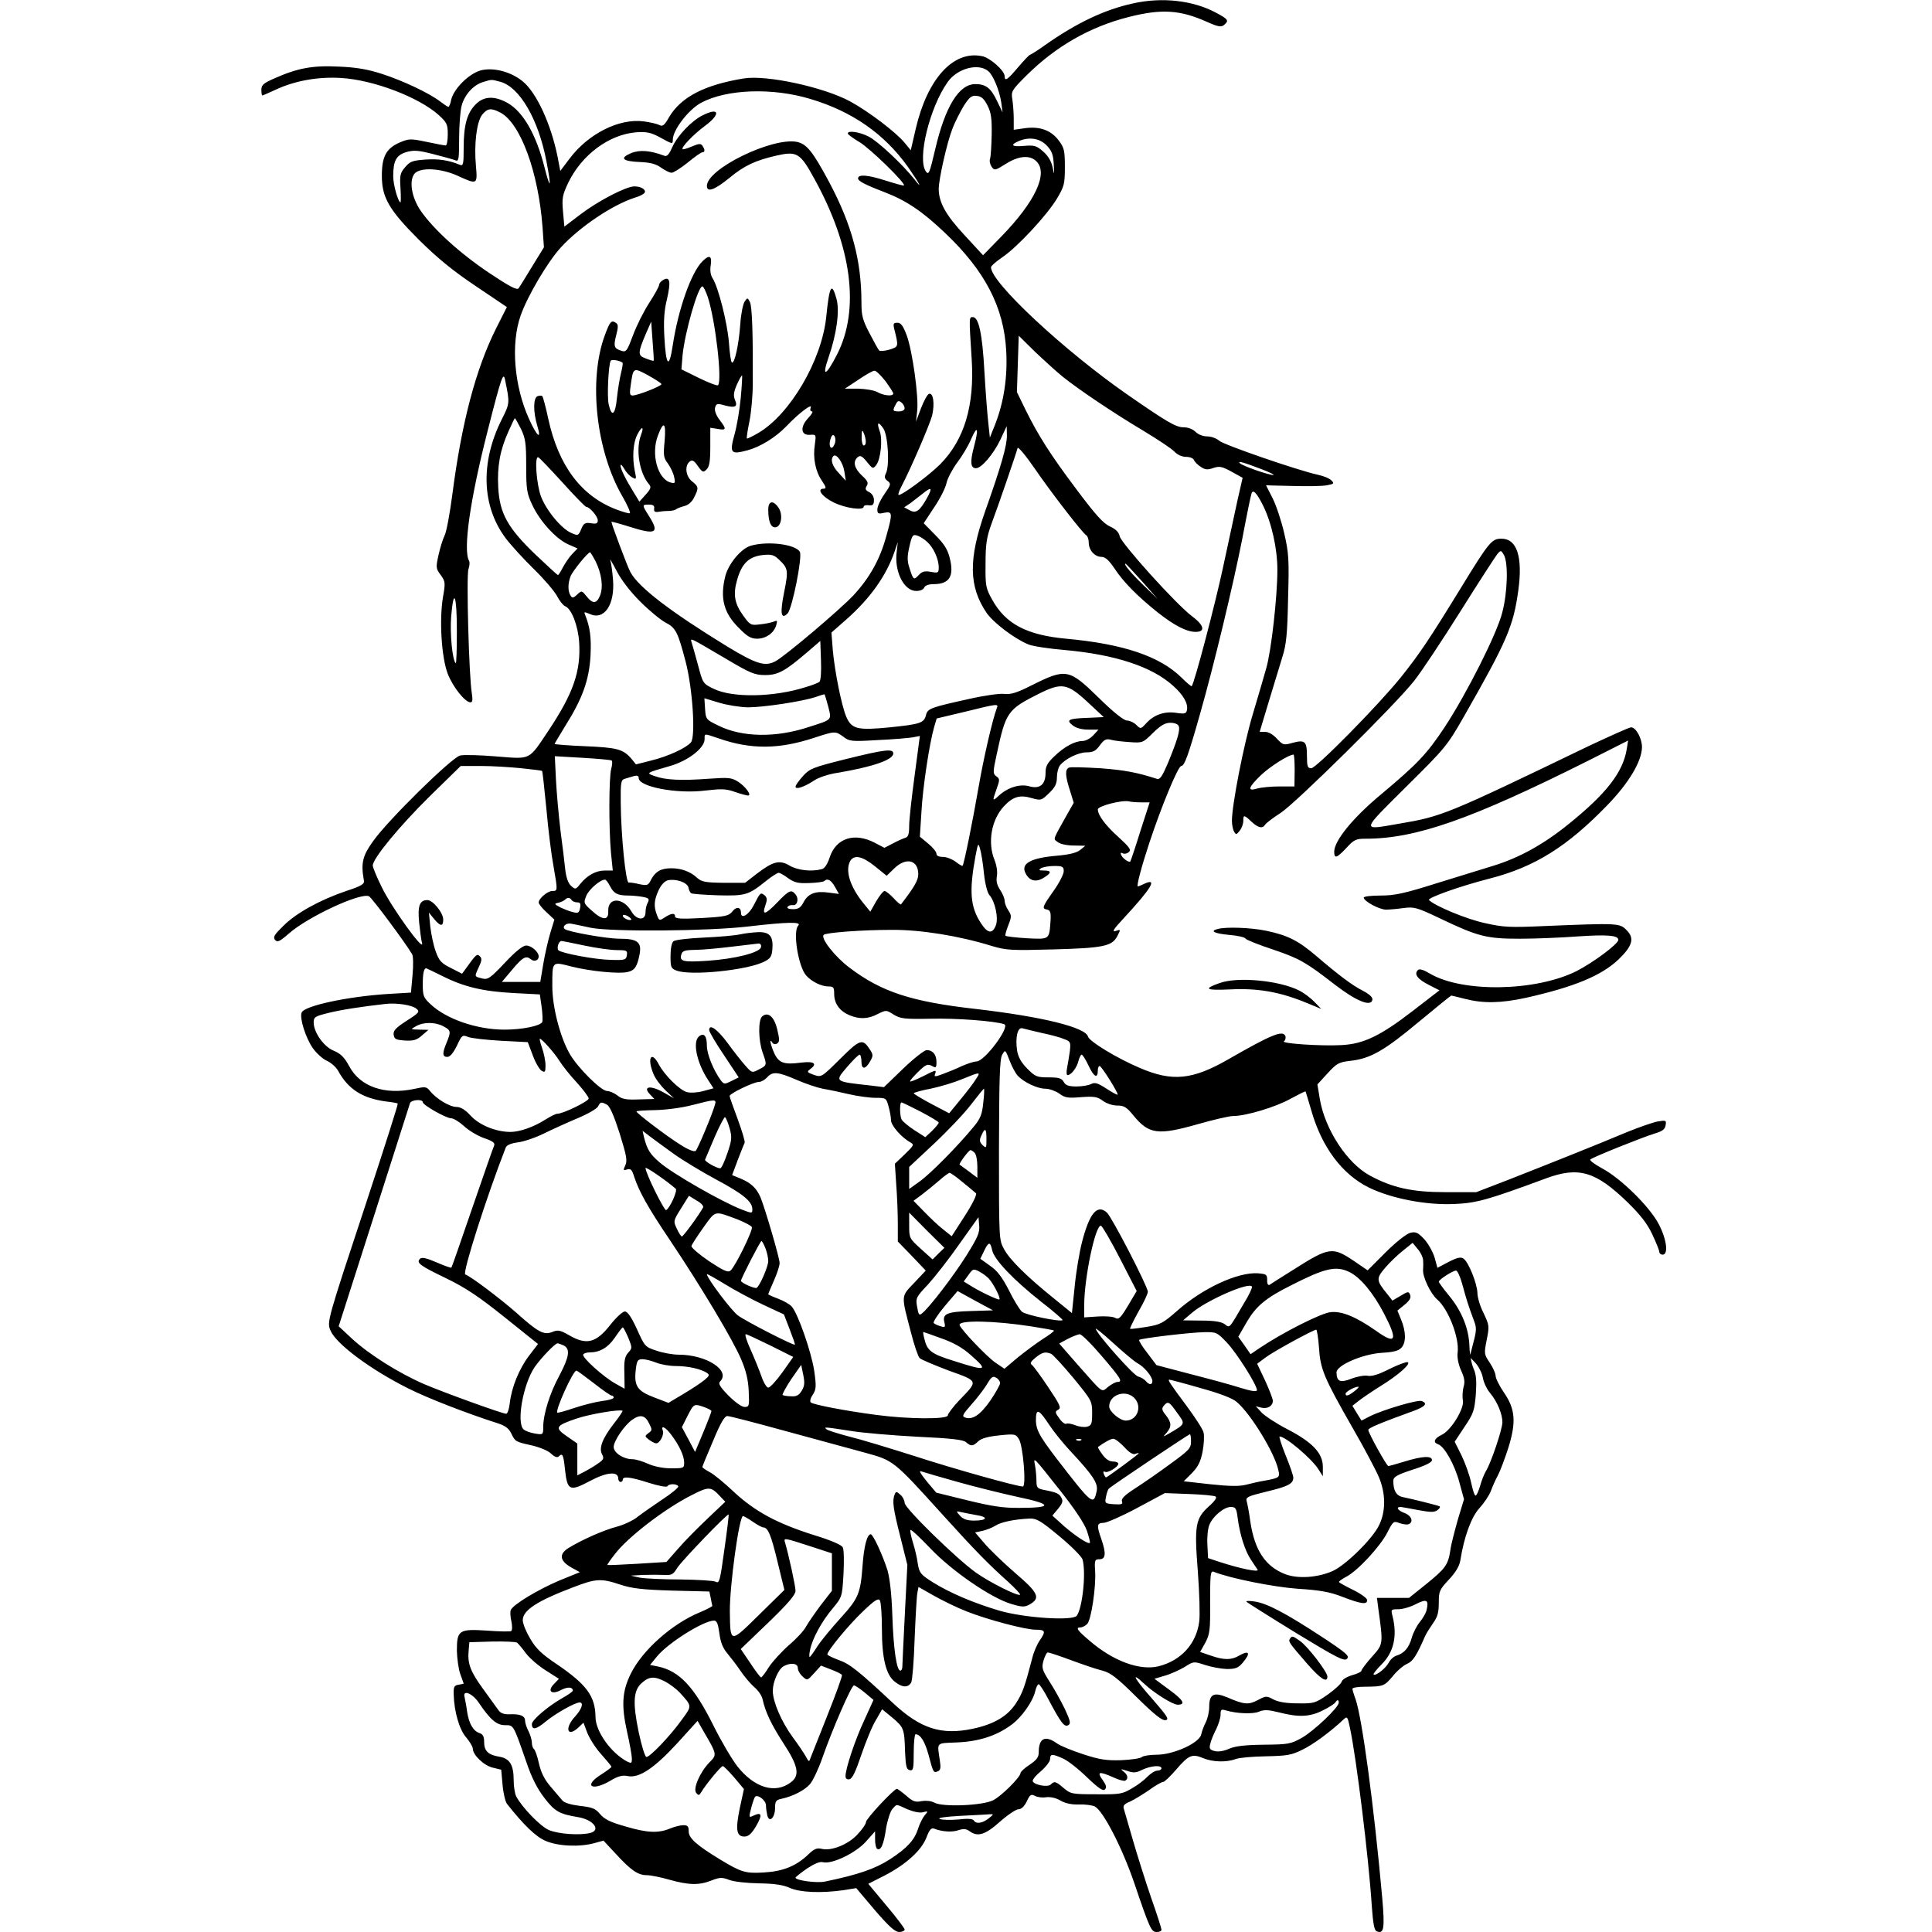 <?xml version="1.0" encoding="utf-8"?>
<!-- Generator: Adobe Illustrator 21.0.0, SVG Export Plug-In . SVG Version: 6.00 Build 0)  -->
<svg version="1.1" id="图层_1" xmlns="http://www.w3.org/2000/svg" xmlns:xlink="http://www.w3.org/1999/xlink" x="0px" y="0px"
	 viewBox="0 0 850 850" style="enable-background:new 0 0 850 850;" xml:space="preserve">
<g transform="translate(0,0) scale(1,1)">
	<path d="M535.2,5.7c5.2,2.8,5.6,3.4,3.3,5.3c-1.2,1-2.6,0.8-7.3-1.3c-12-5.4-20.2-5.9-34.7-2.2c-17,4.3-32,12.9-44.9,25.7
		c-6.6,6.6-6.8,7-6.2,10.6c0.3,2,0.6,5.9,0.6,8.5v4.8l4.9-0.7c6.6-0.9,11.5,0.9,14.9,5.4c2.4,3.2,2.7,4.4,2.7,11.7
		c0,7.5-0.3,8.5-3.5,13.9c-4.4,7.3-17.3,21.2-23.9,25.7c-2.8,1.9-5.1,3.9-5.1,4.5c-0.1,6.6,32.1,36.6,60,56
		c17.6,12.2,21.4,14.4,24.8,14.4c1.9,0,4,0.8,5.2,2s3.3,2,5.2,2c1.7,0,4.1,0.9,5.2,1.9c2,1.8,34.4,13,43.5,15
		c2.4,0.5,5.1,1.6,5.9,2.5c1.3,1.3,1.1,1.5-2,2.1c-2,0.4-8.8,0.5-15.2,0.3c-6.4-0.1-11.6-0.3-11.6-0.3s1.3,2.6,2.9,5.7
		c1.6,3.2,3.9,10.1,5.1,15.4c2,8.6,2.2,11.6,1.7,28.7c-0.3,15.7-0.8,20.4-2.5,25.7c-1.1,3.6-3.8,12.5-6,19.7l-4,13.3h2.5
		c1.4,0,3.5,1.2,5.1,3c2.6,2.8,3,2.9,6.6,1.9c5.7-1.6,6.6-0.8,6.6,5.6c0,4.7,0.3,5.5,1.9,5.5c2.2,0,29.5-27.7,39.4-40
		c8-10,12.3-16.3,26.4-39.3c12.5-20.4,13.6-21.7,17.9-21.7c6.8,0,9.4,8,7.4,22.7c-2.2,15.8-4.8,22-23.8,55.3
		c-7.5,13.1-8.2,14-25.6,31.2c-20.1,20-19.9,19.1-3.1,16.2c18.9-3.2,20.7-3.9,83.3-34.1c9.6-4.5,18-8.3,18.8-8.3
		c2.2,0,4.9,5,4.8,8.9c-0.2,6.2-5.8,15.6-15.2,25.3c-17.6,18.2-31.9,27.2-51.7,32.3c-13.3,3.4-27.8,8.6-26.8,9.5
		c2.8,2.7,16.6,8.4,24.5,10.1c8.4,1.9,11,2,26.8,1.3c31.8-1.3,32.6-1.3,35.6,1.8c3.6,3.5,2.7,6.9-3.4,12.8
		c-7.5,7.2-19.5,12.2-40.9,17c-11,2.4-18.8,2.5-26.6,0.5c-3.2-0.8-6-1.5-6.2-1.5s-6.6,5.2-14.2,11.5c-15.2,12.7-21.3,16.2-30,17.2
		c-5.3,0.6-6.2,1.1-10.2,5.5l-4.5,4.9l1.1,6.6c2.3,13.3,12,28.1,22,33.5c10,5.4,18.6,7.3,33.3,7.3h13.5l14-5.4
		c7.7-3,20.5-8.1,28.5-11.3c8-3.2,18.8-7.6,24-9.8c5.2-2.1,11.2-4.2,13.3-4.6c3.6-0.6,3.9-0.5,3.5,1.6c-0.2,1.8-1.4,2.7-4.8,3.7
		c-5.8,1.8-27.2,10.4-28.3,11.4c-0.5,0.4,1.8,2.1,5.1,3.9c8.3,4.4,21,16.9,25,24.6c3.5,6.7,4.3,13.4,1.7,13.4
		c-0.8,0-1.5-0.6-1.5-1.3c0-0.6-1.4-4.1-3.1-7.7c-2.2-4.7-5.2-8.5-10.8-14c-14.1-13.7-21.6-15.9-36.1-10.5
		c-25.4,9.4-30.4,10.8-40,11.2c-12.3,0.6-27.6-2.3-37.7-7.2c-11.8-5.8-20.8-17.8-25.4-34c-1.3-4.4-2.4-8.1-2.5-8.3
		c-0.1-0.2-3.1,1.3-6.6,3.2c-6.6,3.7-19.7,7.6-25.2,7.6c-1.8,0-8.6,1.6-15.3,3.5c-17.9,5.1-21.8,4.6-28.7-3.8
		c-2.9-3.6-4.1-4.3-7-4.3c-2.1,0-4.8-0.9-6.4-2.1c-2.4-1.8-3.8-2-9.6-1.6c-5.8,0.5-7.1,0.3-9.6-1.6c-1.6-1.1-4.3-2.1-6-2.1
		c-3.6,0-9.7-2.9-12.3-5.8c-1-1.1-2.6-4.1-3.6-6.8c-1.8-4.7-1.9-4.7-3.2-2.3c-1.1,1.9-1.3,10.7-1.4,41.9c0,38.7,0,39.6,2.2,43.5
		c2.4,4.6,10.1,12.2,21.9,21.7l8,6.5l1.2-11.6c0.6-6.4,2.1-15.2,3.2-19.5c3.3-12.8,6.7-17,11-13.1c2.2,2,18,32.6,18,34.8
		c0,0.9-1.8,4.8-4.1,8.7c-2.2,4-3.9,7.4-3.7,7.6c0.2,0.2,3.4-0.2,7.1-0.8c6.2-1,7.3-1.6,13.5-7c11.2-10,26.8-17.2,35.6-16.6
		c3.7,0.3,4.1,0.5,4.1,3c-0.1,1.5,0.4,2.4,1,2.1c0.5-0.4,5.2-3.3,10.4-6.6c16.1-10.2,17.3-10.3,27.1-3.7l5.7,3.9l7.9-7.9
		c4.6-4.6,9.1-8.1,10.8-8.6c2.5-0.6,3.4-0.2,6.3,2.9c1.8,2,3.8,5.7,4.5,8.1l1.2,4.4l4.9-2.6c3.7-1.9,5.4-2.3,6.5-1.5
		c2.2,1.3,6.1,11,6.2,15.2c0,1.9,1.2,5.9,2.7,8.8c2.5,5.3,2.6,5.7,1.4,11.7c-1.2,6.1-1.2,6.4,1.3,10.1c1.4,2.1,2.6,4.7,2.6,5.8
		s1.7,4.5,3.7,7.4c5,7.3,5.4,13,1.9,24.3c-1.5,4.6-3.5,10-4.5,11.9c-1.1,2-2.5,5.2-3.2,7.1c-0.7,1.9-3,5.3-5,7.5
		c-3.6,3.9-6.8,12.7-8.4,22.9c-0.4,2.6-2,5.3-5.1,8.6c-4.1,4.4-4.4,5.1-4.4,10.2c0,4.3-0.6,6.3-2.5,8.9c-1.3,1.9-3,4.5-3.6,5.9
		c-3.7,8.5-5.3,10.9-7.8,12c-1.5,0.6-4.4,3-6.3,5.4c-3.8,4.5-4.1,4.6-12.5,4.7c-2.9,0-5.3,0.4-5.3,0.9c0,0.4,0.6,2.5,1.4,4.6
		c2.9,8.5,8.1,47,11.7,87.2c1.2,13.7,0.8,16.2-2.4,14.9c-1.1-0.4-1.6-3.3-2.2-11.4c-1.3-20.7-6.8-65.2-9.6-78.2
		c-1-4.8-1.2-5.1-2.7-3.7c-5.6,5.3-13.4,11.1-18.2,13.4c-4.8,2.4-6.8,2.7-16,2.9c-5.8,0.1-11.8,0.6-13.3,1.2
		c-4,1.5-10.1,1.4-14.4-0.4c-4.8-2-6.3-1.4-11.8,5c-2.6,3-5.2,5.5-5.8,5.5c-0.7,0-3.5,1.6-6.2,3.6c-2.8,1.9-6.5,4.2-8.3,5
		c-2.5,1-3.2,1.8-2.8,3.1c0.3,1,2.1,7.2,4,13.8s5.5,18,8,25.3c2.6,7.3,4.6,13.7,4.6,14.2c0,0.6-0.9,1-2.1,1c-2.4,0-3-1.3-9.9-21.6
		c-5.3-15.5-13.6-31.6-17.3-33.6c-1.2-0.6-4.3-1-7-0.9c-3.3,0.1-6-0.5-8.1-1.7c-2-1.2-4.4-1.7-6.3-1.5c-1.7,0.3-3.9,0-5-0.6
		c-1.7-0.9-2.2-0.5-3.6,2.5c-1.1,2.2-2.4,3.4-3.6,3.4c-1.1,0-4.8,2.5-8.2,5.5c-6.5,5.8-9.8,6.8-13.4,4.1c-1.4-1-2.6-1.1-4.8-0.4
		c-2.7,1-7.4,0.7-10.8-0.7c-1.2-0.4-2,0.5-3.3,3.9c-2.2,5.7-9,11.9-18.5,16.8l-7.1,3.6l8,9.6c4.4,5.2,8,10,8,10.5
		c0,0.6-1.1,1.1-2.4,1.1c-1.8,0-4.5-2.4-10.7-9.6l-8.2-9.7l-5.6,0.9c-9.9,1.4-19.2,1-23.6-1c-2.9-1.3-6.7-1.9-13.5-2
		c-5.4-0.1-11.1-0.7-13.1-1.5c-3.2-1.2-4.2-1.2-7.8,0.2c-5.4,2.2-10.1,2.1-18.6-0.3c-3.8-1.1-8.3-2-10-2c-3.8,0-6.9-2.1-13.6-9.4
		l-5.4-5.8l-4,1.1c-6.5,1.8-16,1.4-21.5-1c-4.3-1.8-9.8-7.2-16.9-16.2c-0.8-1-1.7-4.8-2-8.5l-0.6-6.6l-3.7-0.9
		c-3.9-0.9-8.8-5.6-8.8-8.4c0-0.8-1.3-3-2.9-4.9c-3-3.4-5.3-11.3-5.5-18.9c-0.1-3.4,0.2-4,2.2-4.3c1.2-0.2,2.2-0.4,2.2-0.5
		s-0.7-2-1.5-4.2s-1.4-6.8-1.5-10.2c0-9.1,0.9-9.7,13.2-8.9c5.4,0.4,10.2,0.5,10.7,0.2s0.5-2.2,0.1-4.2c-0.5-2-0.6-4.3-0.3-5
		c0.9-2.4,11.9-9,21.3-13l9.1-3.7l-3.8-2.1c-5.1-2.9-5.5-5.9-1.1-8.6c5.9-3.6,15.4-7.8,21.1-9.3c3.1-0.8,7.4-2.8,9.4-4.5
		c2.1-1.6,7.1-5.1,11-7.7c4-2.6,7-5.2,6.7-5.6c-0.7-1.2-4.1-1.2-4.8,0c-0.3,0.5-4-0.2-8.1-1.5c-8.1-2.6-11.5-3-11.5-1.4
		c0,0.5-0.4,1-1,1c-0.5,0-1-0.7-1-1.5c0-3.3-5-2.9-12.5,1.1c-8.8,4.7-9.9,4.2-10.9-4.8c-0.7-6.7-1.1-7.7-2.7-6.1
		c-0.7,0.7-1.8,0.4-3.5-1.2c-1.3-1.3-5.1-2.8-8.5-3.6c-7.2-1.6-7.2-1.6-9-5.3c-1-2.1-2.7-3.4-5.9-4.4c-14-4.5-30.7-11-39.3-15.3
		c-16.8-8.4-31.8-19.6-34.3-25.5c-1.6-3.8-1.6-3.9,15.6-55.9c8.6-26.1,14-43.1,14-44c0-0.1-2.3-0.6-5.2-0.9
		c-10.4-1.4-16.6-5.4-21-13.4c-0.9-1.7-3.2-3.7-5-4.5s-4.6-3.3-6.2-5.6c-3.1-4.4-5.9-13.2-4.9-15.6c1.1-3,20.4-7.1,38-8.2l10.1-0.6
		l0.7-7.8c0.4-4.2,0.3-8.4-0.2-9.1c-3.2-5.4-17.9-25.1-19-25.5c-4-1.6-26.9,9.1-35.2,16.4c-4.1,3.6-5.1,4-6.1,2.8s-0.3-2.3,3.7-6.2
		c5.6-5.6,15.9-11.3,27.6-15.3c6.8-2.2,8.1-3.1,7.8-4.6c-1.4-7.7-0.6-10.9,4.1-17.4c6.5-9.2,34.5-36.7,38.2-37.6
		c1.6-0.4,8.8-0.2,16,0.4c15.4,1.2,14,1.9,22.8-11.2c11-16.5,14.4-26.2,13.6-39.1c-0.5-7.3-3.4-14.8-6.2-15.8
		c-0.8-0.3-2.4-2.3-3.5-4.4s-5.6-7.4-10.1-11.8c-4.5-4.4-10.2-10.6-12.6-13.8c-10.5-14.1-11.1-33.3-1.7-52.1c3.6-7.1,3.6-7.3,1.6-17
		c-0.8-4.5-1.6-2.3-7.7,21.7c-7.8,30.4-11,52.9-8.2,57.5c0.3,0.6,0.2,2.2-0.3,3.6c-1,2.5,0.2,47.3,1.5,54.8c0.4,2.7,0.3,3.8-0.6,3.8
		c-2.4,0-7.7-6.7-10-12.5c-2.8-7.3-3.8-23.9-2.1-33.9c1.1-6.2,1-6.8-1-9.6c-2.1-2.8-2.2-3.3-1-8.7c0.7-3.2,1.9-7.1,2.7-8.7
		c0.8-1.5,2.3-9.6,3.4-18c4.1-31.7,10.3-55.3,19.4-73.4l4.6-9.1l-13.8-9.3c-10-6.7-16.7-12.2-24.8-20.2
		C171.1,92.3,168,86.9,168,77.3c0-8.4,1.9-11.9,7.6-14.5c4.3-1.8,4.8-1.9,12-0.4c4.2,0.9,8,1.6,8.5,1.6s0.9-2.2,0.9-4.9
		c0-4.4-0.4-5.2-4-8.5c-8.7-7.8-28.7-15.5-43.1-16.3c-9.9-0.6-20.2,1.2-28.7,5.2c-3,1.4-5.6,2.5-5.8,2.5c-0.2,0-0.4-1.1-0.4-2.5
		c0-2.1,0.9-2.9,5.7-5c10.1-4.5,16.8-5.8,28.3-5.2c7.7,0.3,12.8,1.2,19,3.2c9.3,3,20.7,8.4,25.6,12.1c1.7,1.3,3.3,2.4,3.7,2.4
		c0.3,0,0.9-1.4,1.2-3.1c1.1-4.8,7.7-11.4,12.9-12.9c5.6-1.5,13.4,0.5,18.7,4.9c6,5,12.3,18.7,15.2,33l1.2,6.3l4-5.3
		c8.3-11.1,21.9-17.9,32.7-16.5c2.9,0.4,5.9,1.1,6.9,1.6c1.4,0.8,2.2,0.2,4.3-3.5c5.2-8.8,15.6-14.2,32.9-17
		c10-1.6,35,3.8,46.7,10.1c8.1,4.4,20.2,13.6,23.9,18.1l2.8,3.4l2.2-9.5c5.1-21.9,16.5-34.5,29.1-31.9c3.5,0.6,10,6.4,10,8.8
		c0,2.5,1.3,1.6,6-4c2.5-2.9,4.8-5.4,5.2-5.4c0.4-0.1,3.3-1.9,6.5-4.2c13.9-9.8,26.3-15.7,38.8-18.4C511.4-1.4,525.1,0.2,535.2,5.7z
		 M417,36c-8,11.2-13.6,34.1-9.6,39.5c1.2,1.6,1.6,0.6,4-9.6c4.4-19,10.5-28.9,17.7-28.9c4.6,0,6.8,1.7,9.5,7.3l2.5,5.2l-0.6-4.5
		c-0.8-5.3-3.6-12-5.7-13.7C430.4,27.6,421.2,30.1,417,36z M212.5,36.1c-4.1,1.2-8.1,5.5-9.4,10.4c-0.6,2.2-1.1,8.7-1.1,14.4
		c0,9.4-0.2,10.3-1.7,9.6c-1-0.4-5.4-1.6-9.7-2.7c-6.6-1.7-8.5-1.8-11.8-0.9c-4.5,1.4-5.8,3.8-5.8,10.7c0,3.8,2.2,11.4,3.2,11.4
		c0.2,0,0.2-2.8,0-6.3c-0.4-5.6-0.1-6.7,2.1-9.2c2.1-2.5,3.3-2.9,8.9-3.3c5.8-0.4,10.2,0.3,15.1,2.3c1.5,0.6,1.7-0.1,1.7-7.5
		c0-10,1.5-15.3,5.3-19.1c3.6-3.7,8.4-3.8,14.2-0.5c6.8,4,12.4,13.9,16,28c2.7,10.6,3.2,9.4,0.9-2.5c-3.5-18.3-11.7-32.5-20.2-34.9
		C216,34.9,216.5,34.9,212.5,36.1z M308.5,45.2c-5.6,3-12.5,12-12.5,16.3c0,2-0.1,2-5.7-1.1c-3.9-2.1-5.8-2.5-10.3-2.2
		c-11.9,0.9-24,9.8-30,22.2c-2.6,5.5-2.8,6.8-2.3,12.7l0.6,6.6l7.1-5.4c7.9-6,20.1-12.3,23.7-12.3c3,0,5.3,1.5,4.5,2.8
		c-0.3,0.6-2.3,1.6-4.4,2.2c-9.6,3.1-23.9,12.6-32.3,21.7c-5.8,6.2-15,21.8-17.9,30.3c-4.3,12.4-2.8,30.8,3.7,45.2
		c3.5,7.8,5.7,9.7,3.7,3.2c-1.9-6.4-1.8-12.3,0.1-13.1c0.9-0.3,1.8-0.3,2.1,0s1.5,4.7,2.6,9.9c4.5,20.7,14.5,34.1,30.1,40
		c2.7,1,5.3,1.8,5.8,1.6c0.4-0.2-1-3.5-3.2-7.3c-11.7-20.1-15.1-51.4-7.8-71c2.2-6,2.9-6.8,4.8-5.5c1.1,0.6,1.2,1.7,0.2,5.5
		c-1.3,5-0.9,5.9,2.5,6.9c1.9,0.6,2.4-0.2,4.9-6.9c1.5-4.1,4.7-10.5,7.1-14.2s4.4-7.3,4.4-8s0.9-1.7,1.9-2.2
		c2.9-1.6,3.3,0.9,1.5,8.7c-1.2,4.8-1.5,9.5-1.1,16.6c0.7,12.8,2.1,14.1,3.7,3.4c2.4-15.8,8.1-31.9,13-36.8c3.1-3.1,4.3-2.5,3.7,1.6
		c-0.4,2.3-0.1,4.4,0.8,5.8c2.5,3.8,6.5,19.6,7.2,28.3c0.3,4.6,0.9,8.6,1.3,8.8c1.2,0.7,3.1-8.2,3.7-17c0.3-4.4,1.2-8.8,1.9-9.8
		c1.2-1.8,1.3-1.8,2.3,0.1s1.4,13.7,1.3,35.7c0,5.5-0.7,13.1-1.5,17c-0.8,3.8-1.3,7.2-1.1,7.4c0.2,0.2,2.4-0.9,5-2.4
		c14-8.2,27.9-31.9,29.9-51c1.4-13.9,2.4-15.6,4.5-8.1c1.5,5.3,0.1,15.6-3.5,25.9c-3.1,9-1.1,8.2,3.8-1.4
		c10.1-19.9,6.5-47.4-10.1-77.4c-6.2-11.3-7.6-12.1-16.8-10c-9.1,2.1-14,4.4-20.4,9.7c-6.6,5.4-10,6.6-10,3.6
		c0-7.5,28.5-21.4,39.5-19.4c4.4,0.9,7,4.1,14.4,17.9c9.9,18.7,14.1,34.3,14.1,52.9c0,5.7,0.5,7.6,3.6,13.5c1.9,3.7,3.8,7.1,4.2,7.5
		s2.5,0.2,4.6-0.4c4-1.3,4-1.2,2-9.2c-0.5-2.2-0.3-2.6,1.4-2.6c1.6,0,2.5,1.3,4.1,5.5c2.5,6.7,5.4,27.3,4.6,33.5l-0.5,4.5l2.2-5.9
		c1.3-3.3,2.8-6.1,3.5-6.3c1.9-0.7,2.6,4.3,1.4,9.5c-1.1,4.1-9.3,23.2-13.7,31.6c-0.8,1.6-1.3,3-1.1,3.3c0.8,0.8,13.3-8.4,18.4-13.5
		c10.6-10.8,15.1-25.8,13.8-46.2c-1.2-18.6-1.2-18.5,0.5-18.5c2.6,0,4.2,7.4,5.1,24c0.5,8.8,1.3,18.9,1.7,22.5l0.7,6.5l2.4-6
		c3.8-9.8,5.4-20.7,4.8-32c-1-19.3-9.3-35.3-26.9-52c-10.2-9.7-17.1-14.3-27-18.1c-8.4-3.2-11.3-4.8-11.3-5.9c0-1.9,4.2-1.6,12,0.9
		c4.4,1.4,8.1,2.4,8.2,2.2c0.9-0.9-15.1-16.5-19.6-19.1c-2.8-1.7-5.1-3.3-5.1-3.8c0-1.4,5.2-0.7,9.2,1.4
		c4.1,2.1,14.9,12.2,20.2,18.9c3.8,4.9,2.1,1.7-2.9-5.5C389.2,59,375,49,356.4,43.5C339.8,38.5,319.7,39.2,308.5,45.2z M429.8,42.2
		c-2.3-0.3-3.2,0.4-5.8,4.4c-1.6,2.7-4,7.3-5.1,10.4c-2.3,5.9-5.9,21.9-5.9,26.1c0,5.9,3.1,11.5,11.3,20.3l8.2,8.9l8-8.2
		C455.4,88.8,461.3,76.3,456,71c-2.9-2.9-7.8-2.5-13.5,1.1c-4.6,2.9-5,3-6.2,1.3c-0.7-1-1.1-2.6-0.7-3.6c0.3-1,0.6-5.7,0.7-10.6
		c0.1-6.9-0.2-9.5-1.8-12.7C433,43.5,431.8,42.4,429.8,42.2z M212.1,50.5c-2.4,3.2-3.6,13-2.7,22.6c0.7,8.1,0.6,8.2-7.9,4.3
		c-7.6-3.5-16.9-3.9-19.2-0.9c-2.4,3.2-1.2,10.3,2.7,16.1c5.7,8.3,17.3,18.8,30.1,27.4c9.3,6.2,12.4,7.8,13.1,6.8
		c0.5-0.7,3.2-5.1,6-9.7l5.1-8.3l-0.6-8.7c-1.8-24.4-9.7-45.9-18.6-50.6C216,47.4,214.5,47.6,212.1,50.5z M448.4,62
		c-4.2,1.7-3.3,2.7,2,2.2c4.8-0.4,5.6-0.1,8.6,2.5c2.1,1.8,3.6,4.4,4.1,6.9c0.8,3.7,0.8,3.6,0.5-1.4c-0.2-4.2-0.9-5.9-3.1-8.2
		C457.5,60.9,453,60.1,448.4,62z M309,126c-1.9,0-7.7,20.2-8.7,30.3l-0.5,6.2l7.7,3.8c4.3,2.1,8,3.5,8.4,3.2
		c1.9-2-1.1-28.3-4.5-38.8C310.5,128.1,309.5,126,309,126z M287.1,150l-0.6-8.5l-2.2,5c-3.8,8.9-3.8,9.9-0.2,11.2
		c1.8,0.7,3.4,1.2,3.5,1C287.7,158.6,287.5,154.7,287.1,150z M455.3,154.7l-7.1-7l-0.4,12.4l-0.4,12.4l3.8,7.8
		c5.7,11.5,10.9,19.7,22.7,35.4c8.1,10.8,11.5,14.6,14.4,15.9c2.6,1.2,4,2.6,4.3,4.3c0.7,3.2,25,30.1,31.7,35.1c5.5,4.1,6.2,7,1.7,7
		c-4,0-9.5-2.9-16.7-8.6c-8.9-7.1-15.1-13.4-18.9-19.2c-2.5-3.7-4.1-5.2-5.8-5.2c-3,0-5.6-3-5.6-6.3c0-1.4-0.5-2.9-1.1-3.2
		c-1.8-1.2-15.3-18.6-22.7-29.4c-3.9-5.7-7.3-9.7-7.5-9c-0.5,2.1-8.5,25.4-11.5,33.4c-2.1,5.8-2.6,8.8-2.6,17.5
		c-0.1,9.8,0.1,10.8,2.9,15.8c5.9,10.7,15.2,15.6,32.5,17.2c25.2,2.3,41.3,7.7,50.9,17.2c2.3,2.3,4.3,3.9,4.4,3.7
		c1.2-1.4,10.2-35.6,13.7-51.9c2.3-10.7,5.2-24.1,6.4-29.7l2.3-10.1l-4.9-2.7c-4.2-2.3-5.3-2.5-8-1.6c-2.5,0.9-3.6,0.8-5.5-0.5
		c-1.3-0.8-2.7-2.2-3-3s-1.8-1.4-3.5-1.4s-3.8-0.9-5.1-2.3c-1.2-1.3-7.4-5.4-13.7-9.2c-12.9-7.7-28-17.8-35.5-23.8
		C464.8,163.5,459.3,158.5,455.3,154.7z M268.7,158.7c-1,1.6-1.7,15.9-0.9,19.2c1.3,5.8,2.9,4.7,3.6-2.6c0.4-3.7,1.2-8.7,1.8-11.1
		c0.6-2.3,0.9-4.4,0.7-4.6C272.8,158.6,269.1,158,268.7,158.7z M285.1,165.1c-6.5-3.5-6.5-3.5-7.6,4.3c-0.6,3.8-0.4,4.6,0.8,4.6
		c2.2,0,12.7-4.1,12.7-5C291,168.6,288.3,166.9,285.1,165.1z M384.7,163.1c-0.7,0-3.9,1.8-7.1,4l-5.9,3.9h5.9c3.2,0.1,7,0.7,8.4,1.5
		c2.8,1.6,7,2,7,0.6c0-0.4-1.6-2.9-3.5-5.5C387.5,165.1,385.4,163,384.7,163.1z M326.5,165.2c-0.2-0.2-1.2,1.6-2.3,4
		c-1.4,3.2-1.6,4.8-0.9,6.6c1.4,3.1,0.3,3.8-4.3,2.6c-3.5-1-3.9-0.9-4.4,1c-0.3,1.2,0.4,3.2,1.9,5.2c3.3,4.3,3.1,4.8-0.8,4.1
		l-3.2-0.5v8.4c0,6.4-0.4,8.7-1.6,9.9c-1.5,1.5-1.8,1.4-3.9-1.5c-1.7-2.5-2.5-2.8-3.6-1.9c-2.3,1.9-1.7,6.5,1.1,8.7
		c2.9,2.3,3,2.9,0.9,7c-0.9,2-2.6,3.4-4.2,3.8c-1.5,0.4-3.1,1-3.7,1.4c-0.5,0.5-2.1,0.8-3.5,0.8s-3.4,0.2-4.5,0.4
		c-1.4,0.2-1.9-0.2-1.7-1.5c0.2-1.2-0.4-1.7-2.3-1.7c-3.1,0-3.1,0.1,0,5c4.8,7.6,3.2,8.5-9,4.6c-4.1-1.3-7.5-2.2-7.5-2
		c0,0.9,7,19.6,8.3,22c3.5,6.7,17.5,17.4,42.6,32.8c12.9,7.8,16.7,9,21.3,6.5c4.3-2.3,28.5-22.8,34.3-29
		c7.1-7.7,11.6-15.7,14.4-25.9c2.9-10.3,2.8-11.1-0.9-10.4c-2.6,0.6-3,0.4-3-1.5c0-1.3,1.4-4.3,3.1-6.7c2.9-4.2,3-4.6,1.4-5.8
		c-1.3-1-1.5-1.7-0.8-3.2c1.8-3.3,1-16.7-1-19.8c-2.3-3.4-3.1-2.9-1.7,1c1.4,3.5,0.5,12.4-1.5,15c-1.4,1.8-1.6,1.7-4.1-1.4
		c-2.1-2.6-2.9-3-4-2.1c-2.3,1.9-1.6,4.9,1.8,8.1c2.5,2.3,3,3.3,2.1,4.6c-0.8,1.3-0.5,1.9,1.1,2.7c1.3,0.7,2.1,2,2.1,3.5
		c0,2-0.5,2.5-2.2,2.3c-1.3-0.2-2.3,0.1-2.3,0.6c0,1.8-8,0.7-13.1-1.8c-5.2-2.5-7.8-6.1-4.5-6.1c1.2,0,1.1-0.7-0.8-3.5
		c-2.9-4.2-4-10.1-3.1-16c0.6-4.3,0.6-4.4-2.2-4.2c-4,0.3-4.4-3.5-0.7-7.4c1.5-1.6,2.3-2.9,1.6-2.9c-0.7,0-0.9-0.7-0.5-1.7
		c0.8-2.1-5.4,2.6-10.7,8.2c-4.7,4.9-11.5,9.1-17.1,10.6c-7.4,2-8,1.3-5.8-6.8c1.1-3.7,2.3-11.1,2.8-16.3S326.6,165.3,326.5,165.2z
		 M396.6,177.1c-1.2-1-1.7-0.8-2.5,0.8c-1.5,2.8-1.4,3.1,1.4,3.1c1.5,0,2.5-0.6,2.5-1.4C398,178.9,397.4,177.7,396.6,177.1z
		 M226.5,184c-0.1,0-1.4,2.6-2.8,5.8c-3.7,8.2-5,15.3-4.5,24.6c0.6,11.4,4.1,17.8,16.4,29.6c5.2,4.9,9.6,9,9.9,9
		c0.2,0,1.2-1.5,2.1-3.3c0.9-1.7,2.7-4.4,4-5.8l2.5-2.6l-4.1-1.8c-5.4-2.4-12.5-10.2-15.8-17.3c-2.4-5.1-2.7-6.8-2.7-17.2
		c0-10-0.3-12.1-2.3-16.3C227.9,186.1,226.7,184,226.5,184z M289.5,191.5c-3.2,8.2-0.2,19.3,5.6,20.8c1.9,0.5,2.1,0.3,1.5-2.4
		c-0.3-1.6-1.5-4.2-2.7-5.9c-2-2.6-2.1-3.7-1.5-9.9C293.1,185.9,292,184.9,289.5,191.5z M280.4,191.2c-1.9,3.6-2.3,10.2-1.1,16.1
		c0.8,3.6,0.7,3.8-1.2,2.7c-1.1-0.6-2.7-2.3-3.5-3.8c-0.9-1.5-1.5-2.1-1.6-1.4c0,1.5,2.2,6,5.8,11.8l2.5,4.1l2.8-3.1
		c2.3-2.6,2.5-3.3,1.4-4.6c-4.2-4.9-5.9-15.2-3.5-21.6C283.5,187.5,282.4,187.3,280.4,191.2z M427.2,193.3c-1.2,2.9-4,7.5-6.2,10.4
		c-2.1,2.9-4.2,6.9-4.6,8.9s-2.8,6.8-5.4,10.6l-4.6,7l5.1,5.2c3.8,3.8,5.4,6.3,6.3,9.9c2.1,8.2,0,11.7-7.1,11.7
		c-2.2,0-3.7,0.6-4.1,1.5c-0.3,0.9-1.8,1.5-3.5,1.5c-5.4,0-9.7-8.5-8.6-17.2l0.5-4.3l-1.4,4.1c-3.6,10.6-10.7,20.6-21.2,29.9
		l-6.6,5.8l0.6,7.8c0.9,9.6,3.8,24.1,5.9,29.2c2.4,5.5,4.9,6.1,19.2,4.7c13.5-1.4,15-1.9,15.9-5.4c0.7-2.9,2.2-3.4,19-7.1
		c6.6-1.5,13.6-2.5,15.5-2.2c2.8,0.3,5.5-0.5,11.6-3.6c15.6-7.8,16.7-7.6,30.1,5.5c6.4,6.3,10.9,9.8,12.2,9.8c1.2,0,3.1,0.9,4.1,1.9
		c1.9,1.9,2,1.9,4.3-0.6c3.4-3.8,7.9-5.4,13.1-4.7c3.9,0.6,4.6,0.4,4.9-1.2c0.6-2.8-1.5-6.6-6.1-10.7c-9.3-8.4-25.4-13.7-47.5-15.7
		c-7.1-0.6-14.4-1.7-16.2-2.5c-6.1-2.5-15.3-9.5-18.3-13.8c-7.9-11.6-8.1-23.6-0.7-44.7c7.1-20,9.6-28.8,9.6-33.4l-0.1-4.1l-2.8,6
		c-3.1,6.4-8.3,12.5-10.7,12.5s-2.7-2.7-0.9-9.4C430.7,188.3,430.1,186.7,427.2,193.3z M380,190.5c-0.7-1.6-0.9-1.3-0.9,1.7
		c-0.1,2.1,0.4,3.8,0.9,3.8c0.6,0,1-0.8,0.9-1.8C380.9,193.3,380.5,191.6,380,190.5z M365.6,192.5c-0.9,2.4-0.7,4.5,0.3,4.5
		c0.5,0,1.1-1,1.5-2.2C368,192.1,366.5,190.1,365.6,192.5z M366.7,200.6c-1.5,1.5-0.6,4.5,2.4,7.6l3,3.3l-0.6-4
		C370.9,203.5,368,199.4,366.7,200.6z M236.8,201.2c-1.7-0.7-0.8,11.8,1.2,17.2c2.4,6.3,9.1,14.3,13.4,16.1c2.9,1.3,3.1,1.2,4.3-1.7
		c1.1-2.6,1.7-3,4.3-2.6c2.4,0.4,3,0.1,3-1.3c0-1.7-3.6-5.9-5.1-5.9c-0.4,0-5.1-4.8-10.5-10.8C242,206.3,237.3,201.3,236.8,201.2z
		 M545.5,203.8c1.1,1.2,12.7,5.2,14.7,5.2c0.7-0.1-1.4-1.1-4.7-2.4C546.9,203.3,544.3,202.6,545.5,203.8z M405.8,217.3
		c-1.5,1.2-3.9,3-5.3,4.1l-2.7,1.8l2.4,1.3c2.8,1.5,4.4,0.4,7.7-5.5C410.4,214.5,409.8,214,405.8,217.3z M550.6,217.2
		c-0.3,0.7-2.1,9.5-4,19.6c-4.1,20.8-12.5,55.8-18.6,77.2c-5.2,18.4-6.9,23-8.3,23s-8.9,18.2-14.1,34c-3.4,10.3-5.7,19-5,19
		c0.1,0,1.5-0.5,2.9-1.2c5.9-2.7,3.2,1.9-9.4,15.5c-4.2,4.5-5,5.8-3.3,5.3c2.3-0.8,2.3-0.7,0.8,2.2c-2.3,4.5-6.1,5.3-28.2,5.9
		c-18.5,0.5-20.6,0.4-27-1.5c-14.5-4.5-31.5-7.2-44-7.1c-13.1,0-29.1,1.2-30,2.2c-1.5,1.4,4.9,9.6,11.3,14.4
		c14.1,10.7,27.2,15,55.6,18.2c29.3,3.4,48.4,8.1,49.4,12.2c0.6,2.1,12.7,9.5,22.9,13.8c14.2,6.1,23.1,5.2,38.9-3.9
		c18.8-10.8,23.9-12.9,25-10.2c0.3,0.8,0,1.9-0.6,2.3c-1.6,1,16.3,2.2,25.3,1.7c9.7-0.5,17.1-4,31.7-15.3l11.4-8.8l-4.7-2.4
		c-4.9-2.5-6.6-4.7-4.8-6.5c0.7-0.7,2.4-0.2,5.4,1.6c14.4,8.4,46.6,7.8,64.5-1.2c7.2-3.7,18.3-11.9,18.3-13.7c0-2-4.8-2.4-18.1-1.5
		c-6.8,0.5-18.2,1-25.2,1c-14.7,0-18.4-0.9-35.7-9.2c-9.7-4.6-10.9-4.9-15.5-4.3c-2.7,0.4-6.3,0.7-7.8,0.7c-3-0.1-9.7-3.7-9.7-5.3
		c0-0.5,3.3-0.9,7.4-0.9c6.3,0,10.4-0.9,25.3-5.6c9.8-3,20.7-6.4,24.3-7.5c11.4-3.5,22.1-9.4,33.2-18.4
		c16.6-13.4,23.8-22.7,25.5-32.9l0.6-3.8l-17.4,8.8c-51.7,25.9-76,34.4-98.1,34.4c-4.2,0-5.1,0.4-8.4,4c-4.3,4.6-5.4,4.9-5.4,1.7
		c0-4.8,8.2-14.9,20.6-25.2c16-13.4,20.2-17.8,28-29.6c9.7-14.8,22.9-40.9,25.3-50.3c2.4-9,2.7-21.8,0.8-25.4
		c-1.3-2.2-1.4-2.2-2.9-0.5c-0.8,1-8.2,12.4-16.3,25.3s-17.2,26.6-20.3,30.5c-8.4,10.7-51.9,53.6-58.7,58.1
		c-3.3,2.1-6.4,4.5-6.8,5.1c-1.2,2-3.1,1.6-6.1-1.2c-3.3-3.1-3.6-3.1-3.6-0.3c0,1.3-0.7,3.2-1.6,4.3c-1.3,1.7-1.6,1.8-2.4,0.5
		c-0.5-0.8-1-3-1-4.9c0-6.9,5.1-33.2,9.1-46.6c2.3-7.7,5-16.9,6-20.5c2.2-7.6,4.9-31.4,4.9-43.3c0-9.5-2.6-20.9-6.4-28.5
		C552.8,216.7,551.2,215.1,550.6,217.2z M403.4,235.6c-1.8-0.6-2.2,0-3.3,4.9c-1,4.3-1,6.3,0,9.3c1.7,5.4,1.9,5.6,4.1,3.2
		c1.5-1.6,2.6-1.9,5.4-1.4c3.2,0.6,3.4,0.4,3.4-2c0-3.7-2.3-8.7-5.1-11.2C406.6,237.2,404.6,235.9,403.4,235.6z M259.6,243
		c-1,0-7.8,8.4-8.6,10.6c-1.2,3.2-1.2,6.5,0,8.4c0.7,1.2,1.2,1.2,2.9-0.4c2-1.9,2.1-1.8,4.2,0.8c2.7,3.4,4.4,3.3,5.9-0.4
		s0.7-9.7-2-15.1C260.9,244.8,259.8,243,259.6,243z M271.2,251c-1.9-3.6-3.1-5.6-2.7-4.5s0.9,4.9,1.2,8.5
		c0.9,11.1-3.9,18.1-10.3,15.1c-2.4-1-2.6-1-1.9,0.6c2.1,5.3,2.7,9.7,2.3,17.8c-0.6,10.6-3.5,18.8-11,30.7c-2.6,4.3-4.8,7.9-4.8,8.1
		s6,0.7,13.4,1c14.1,0.6,16.7,1.3,20.3,5.4l2.1,2.6l6.7-1.7c7.4-1.8,15.4-5.5,17.5-8c2.1-2.7,0.7-24-2.4-35.7
		c-3.4-12.9-4.3-14.7-8.8-17c-2.1-1.1-7.1-5.2-11.1-9.2C277.2,260.2,273.2,255,271.2,251z M495.2,248c-1.1,0,2.6,4.4,7.9,9.5l6.2,6
		l-6.9-7.8C498.6,251.5,495.4,248,495.2,248z M198.5,271.2c-0.6,7.4,0.5,19.2,2,20.6c0.3,0.3,0.5-6.1,0.5-14.1
		C201,261.7,199.6,258.1,198.5,271.2z M304.3,282.7c0.3,1,1.6,5.4,2.8,9.9c2.1,8,2.2,8.2,6.8,10.4c8.2,4.1,26.5,3.8,40.6-0.7
		c2.8-0.8,5.5-1.9,6-2.3c0.6-0.5,0.9-4.5,0.7-9.4l-0.3-8.6l-5.7,4.9c-9.8,8.4-12.9,10.1-18.6,10.1c-4.5,0-6.5-0.8-17.1-7.1
		C302.8,280.1,303.7,280.5,304.3,282.7z M456.9,305.3c-13.7,6.9-14.4,8-18.4,26.6c-1.7,7.8-1.7,8.5-0.2,9.6c1.6,1.1,1.6,1.6,0.2,5.5
		c-2,5.5-1.9,5.7,0.8,3.2c3.9-3.7,9.3-5.4,13.4-4.3c4.8,1.4,7.3-0.7,7.3-5.9c0-2.9,0.8-4.3,3.8-7.2c4.3-4.2,9.1-6.8,12.5-6.8
		c1.3,0,3.4-1.1,4.7-2.5l2.3-2.5h-4.5c-3,0-5.4-0.7-6.9-1.9c-3-2.4-1.9-3,7.2-3.3l6.5-0.3l-7.3-6.8
		C469.5,300.6,467.1,300.2,456.9,305.3z M362.8,305.5c-0.2-0.1-1.9,0.4-3.8,1.1c-5.8,2-23.1,4.6-30,4.6c-3.6-0.1-9.3-1-12.8-2.1
		l-6.3-1.9l0.3,4.6c0.3,4.6,0.4,4.8,5.8,7.4c10.4,5.2,25.3,5.5,40,0.6c10.3-3.3,9.9-2.9,8.4-8.9C363.6,308,362.9,305.6,362.8,305.5z
		 M424.3,313.2l-12.2,2.9l-1.1,3.7c-2.1,7.3-5,26.4-5.6,37.3l-0.7,11l3.6,3c2.1,1.7,3.7,3.7,3.7,4.5c0,0.9,1,1.4,2.9,1.4
		c1.5,0,4,1,5.5,2.1c1.5,1.2,2.9,2,3.1,1.8c0.6-0.7,4.3-18.8,7-34.4c2.3-13.4,6.2-30,8-34.8C439.4,309.5,439.3,309.5,424.3,313.2z
		 M514.9,318c-2.3,0-4.2,1.1-7.6,4.4c-4.4,4.4-4.6,4.5-10.2,4.1c-3.1-0.2-6.8-0.6-8.2-1c-2.2-0.6-3.1-0.2-5,2.4
		c-1.8,2.5-3,3.1-5.8,3.1c-3.7,0-9.6,2.9-11.8,5.8c-0.7,0.9-1.3,3.2-1.3,5.2c0,2.8-0.8,4.4-3.4,6.9c-3.4,3.3-3.6,3.4-7.8,2.2
		c-5.1-1.5-8.1-0.6-12,3.5c-5.7,6-7.4,16.2-4.2,23.9c0.9,2.3,1.3,5.1,1,6.9c-0.4,2.2,0,4,1.4,6.1c1.1,1.6,2,3.8,2,4.8
		s0.7,2.9,1.6,4.2c1.5,2.3,1.5,2.8,0,6.6c-0.9,2.3-1.5,4.4-1.2,4.6c0.3,0.3,4.5,0.8,9.4,1.1c10.1,0.5,9.8,0.7,10.4-7.8
		c0.2-3.6-0.1-4.5-1.5-4.8c-2.4-0.5-2.2-1.1,2.8-8.2c2.5-3.5,4.5-7.4,4.5-8.7c0-2-0.5-2.3-4.2-2.3c-2.4,0-5,0.5-5.8,1
		c-1.2,0.8-0.9,1,1.3,1c3.5,0,3.4,1.1-0.3,3.3c-3.3,2-6.2,1.2-7.8-2.1c-2.2-4.2,2.1-6.7,13.6-7.7c5.8-0.5,8.9-1.3,10.5-2.6l2.2-1.8
		l-5.1-0.1c-2.8,0-5.9-0.6-7-1.5c-2.1-1.6-2.5-0.4,4.1-12.2l2.9-5.1l-1.7-5.5c-2.1-6.5-2.2-9.3-0.3-10c0.7-0.3,6.9-0.1,13.7,0.3
		c10.6,0.8,16,1.8,25,4.7c1.3,0.3,2.3-1.3,4.7-6.9c4.2-10.2,5.5-14.6,4.8-16.3C518.3,318.6,516.8,318,514.9,318z M358.2,324.6
		c-15.5,5.1-27.8,5.2-41.9,0.3c-6.8-2.3-6.3-2.3-6.3,0.3c0,3.9-7.2,9.5-15.2,11.8c-10.8,3.1-10.7,3.1-6.6,4.5
		c4.7,1.7,11.7,2,23.8,1.1c8.5-0.6,9.8-0.5,12.7,1.3c3.3,2.1,6.2,6.1,4.4,6.1c-0.6,0-3.2-0.7-5.8-1.6c-3.9-1.4-6-1.4-12.9-0.6
		c-12.4,1.6-29.4-1.6-29.4-5.5c0-1-0.7-1.2-2-0.9c-1.1,0.3-2.9,0.9-4,1.2c-1.8,0.5-2,1.4-1.9,10.7c0.1,14,2.2,35.2,3.5,35
		c0.6-0.1,2.7,0.2,4.7,0.7c3.5,0.7,3.9,0.6,5.2-2.1c1.9-3.5,4.3-4.9,8.9-4.9c4.4,0,8.4,1.5,11.3,4.2c2,1.8,3.6,2.1,11.7,2.2h9.4
		l5.3-4.1c7.1-5.4,9.9-6.1,14.4-3.4c3.5,2,9.6,2.7,14,1.5c1.3-0.3,2.5-2.1,3.5-5.1c2.8-8.6,10.9-11.2,19.9-6.5l4.2,2.2l3.7-1.9
		c2-1.1,4.5-2.2,5.5-2.5c1.3-0.4,1.7-1.6,1.7-5.3c0-2.6,1.1-12.6,2.4-22.1l2.3-17.4l-3.1,0.6c-1.7,0.3-8.6,0.9-15.4,1.2
		c-11.6,0.7-12.5,0.6-15.2-1.5C367.5,321.6,367.4,321.6,358.2,324.6z M569.1,332c-2.1,0-10.3,5.2-14.3,9c-5.7,5.5-6.2,7.3-1.6,5.9
		c1.8-0.5,6.2-0.9,9.8-0.9h6.5l0.1-7C569.6,335.1,569.4,332,569.1,332z M256.2,333.4l-12.1-0.7l0.5,10.4c0.3,5.7,1.2,15.8,2,22.4
		c0.9,6.6,1.8,14.3,2.1,17.2c0.4,3.4,1.3,5.9,2.5,7c1.9,1.7,2.1,1.7,4-0.7c3.1-3.9,7-6,10.8-6h3.6l-0.8-7.8
		c-1-11.3-0.9-33.2,0.1-36.9c0.5-1.8,0.6-3.5,0.2-3.7C268.7,334.3,262.9,333.8,256.2,333.4z M211.6,337h-8.9l-13.5,13.2
		c-13.4,13.2-25.2,27.5-25.2,30.6c0,0.8,1.8,5.2,4,9.6c4.3,8.9,18.6,28.7,17.7,24.6c-0.4-1.4-0.9-5.5-1.3-9.2
		c-0.7-7.2,0.2-9.8,3.6-9.8c2.5,0,7,5.6,7,8.6c0,3.2-1.3,3-4.1-0.4l-2.2-2.7l0.6,6.1c0.4,3.4,1.4,8.3,2.4,11
		c1.5,4.2,2.5,5.2,6.7,7.3l4.9,2.5l1.6-2.2c4.6-6.4,4.9-6.7,6.2-5.5c1,1,0.9,2-0.5,4.9c-1.9,4.2-2,4,1.6,4.9
		c2.4,0.6,3.5-0.1,9.9-6.9c4.7-5,7.9-7.6,9.4-7.6c2.3,0,5.5,2.8,5.5,4.8c0,1.8-2,2.5-3.5,1.2c-2.1-1.7-3.6-0.9-8.4,4.9l-4.3,5.1h8.5
		h8.4l1.3-7.8c0.7-4.2,2.1-10.4,3.1-13.7l1.8-5.9l-3.4-3.2c-1.9-1.7-3.5-3.7-3.5-4.3c0-1.8,3.9-5.1,6-5.1c2.4,0,2.4-0.1,0.5-11
		c-0.9-4.7-2.3-15.9-3.1-25c-0.9-9.1-1.7-16.6-1.9-16.8c-0.1-0.2-4.3-0.7-9.1-1.2C224.5,337.5,216.5,337,211.6,337z M496.8,352.6
		c-2.9-0.8-13.8,2-13.8,3.5c0,2.5,3.4,7.1,9,12.1c5.1,4.7,5.8,5.7,4.6,6.7c-0.8,0.7-2,0.9-2.7,0.5s-1-0.2-0.7,0.6
		c0.5,1.5,3.5,3.7,4.1,3c0.2-0.3,2.2-6.2,4.4-13.3l4.1-12.7H502C499.9,353,497.6,352.8,496.8,352.6z M431.2,373.5
		c-0.8-2.8-0.9-2.7-2,3c-2.9,15.7-2.3,22.6,2.4,29.7c2.9,4.5,5,4.8,6.5,1c1.3-3.2-0.3-10.6-2.8-13.4c-0.9-1-1.9-4.9-2.4-9.5
		C432.5,380,431.7,375.2,431.2,373.5z M374,378.9c-2.2,4.2,0,11.2,5.8,18.4l3.1,3.8l2.6-4.6c1.5-2.5,3.1-4.5,3.7-4.5
		c0.5,0,2.3,1.4,3.9,3.1c1.6,1.8,3.1,3,3.3,2.8c5.9-7.7,7.6-10.6,7.6-13.3c0-6.3-5.4-7.6-10.6-2.5l-3.3,3.2l-5.2-4.2
		C379.3,376.6,375.7,375.9,374,378.9z M342.6,384c-0.6,0-3.1,1.6-5.6,3.6c-7.7,6.2-9,6.6-21.1,6.3c-6-0.2-11.3-0.6-11.8-0.9
		s-1-1.4-1.2-2.5c-0.5-2.3-5.6-4-9.1-3.2c-1.5,0.4-3,2.1-4.1,4.5c-2,4.4-2.1,7-0.7,10.7c1,2.6,1.1,2.7,3.5,1.1
		c2.9-1.9,4.5-2,4.5-0.4c0,1,2.7,1.2,11.7,0.7c10.4-0.6,11.9-0.9,13.5-2.9c1.8-2.3,3.8-2,3.8,0.6c0,3,3.5,0.9,5.7-3.5
		c2.8-5.5,2.9-5.6,4.7-4.2c1.1,1,1.2,1.9,0.4,4.2c-1.7,4.8-0.2,4.5,5.1-1c5.3-5.5,6.2-5.9,8.1-3.6c1.6,1.9,0.8,5.1-1.2,4.7
		c-0.9-0.1-1.9,0.2-2.3,0.8c-0.4,0.6,0.6,1,2.4,1c2.4,0,3.4-0.7,4.6-3c2-3.9,5.3-5.1,11-4.3l4.6,0.6l-1.8-3.2
		c-1.7-3-3.3-3.8-4.6-2.5c-0.4,0.4-3.3,0.8-6.6,0.9c-5,0.2-6.6-0.2-9.3-2.1C345.1,385.1,343.1,384,342.6,384z M266.2,387
		c-2.1,0-7,4.2-8.2,7c-1.3,3.2-1.3,3.4,2.3,6.6c4.8,4.4,7.5,4.5,7.3,0.3c-0.3-6.3,6.6-6.2,10.2,0.1c2.2,3.9,6.2,4.2,6.2,0.4
		c0-1.4,0.4-3.3,1-4.3c0.8-1.6,0.5-2-2.2-2.5c-1.7-0.3-4.5-0.6-6.3-0.6c-4.7,0-6.4-0.8-8.1-4.1C267.6,388.3,266.6,387,266.2,387z
		 M248.5,395.9c-0.6,0.5-1.9,1.1-3,1.3c-1.8,0.4-1.6,0.6,1,2c1.7,0.8,4.2,1.8,5.6,2.1c2.3,0.6,2.7,0.3,3.1-1.8
		c0.4-1.9,0.1-2.5-1.3-2.5c-1,0-2.1-0.5-2.4-1C250.7,394.8,249.7,394.7,248.5,395.9z M276.1,403c-1.2-0.6-2.1-0.7-2.1-0.1
		c0,1,3,2.4,3.7,1.7C278,404.4,277.2,403.7,276.1,403z M251.4,406.4c-2.1-0.5-4.2,1.1-3,2.3c1.2,1.2,18.4,4.3,24.3,4.3
		c7.7,0,9.7,1.5,8.7,6.8s-2.1,7.1-5.1,7.8c-3.8,1-16.8-0.3-25-2.4c-8.6-2.2-8.3-2.4-8.3,8.8c0,9.1,3.5,22.6,7.8,29.9
		c3.6,6.1,13.7,16.1,16.3,16.1c1.1,0,3.2,0.9,4.6,2c2,1.6,3.8,1.9,9.3,1.7l6.9-0.2l-2-2.1c-3.3-3.5,0.4-4,6-0.8l4.6,2.6l-3.8-3.6
		c-2.1-2-4.4-5.1-5.2-7.1c-2.9-6.9-1-10.5,2.3-4.3c2.5,4.8,9.4,11.6,12.5,12.3c1.5,0.4,4.8,0.2,7.2-0.5l4.4-1.2l-2.4-3.7
		c-4.9-7.4-6.9-16.7-4-19.1c2.2-1.8,3.5-0.3,3.5,4.1c0,3.7,2.9,10.8,6.2,15.3c1.4,1.7,1.6,1.7,4.6,0.2l3.2-1.6l-6.5-9.8
		c-3.6-5.3-6.5-10.3-6.5-11c0-3,3.7-0.3,8.2,5.8c2.6,3.6,6.1,8,7.7,9.8c2.9,3.3,3,3.3,6,1.7c3.6-1.8,3.6-1.9,1.6-7.5
		c-1.9-5.5-2-14.4-0.1-15.9c2.6-2.1,5.3,0.3,6.6,6c1,4.2,1,5.3-0.1,6c-0.8,0.5-1.7,0.3-2.1-0.4c-1.5-2.4-0.8,1.1,0.9,4.8
		c2,4.2,4.3,5,11.8,4c5.8-0.7,7.3,0.5,3.8,3c-1.4,1.1-1.2,1.3,1.8,2.4c3.3,1.1,3.3,1.1,11.5-7c8.7-8.7,9.9-9.1,13-4.3
		c1.6,2.3,1.6,2.9,0.3,5.2c-2.1,3.8-3.9,3.9-3.9,0.3c0-1.7-0.4-3.1-0.8-3.1c-0.5,0-2.9,2.4-5.5,5.4c-5.6,6.6-5.8,6.4,10.5,8.2
		l5.7,0.7l8.5-8.2c4.6-4.4,9.3-8.1,10.3-8.1c2.7,0,4.3,2,4.3,5.2c0,2.6-0.2,2.8-2.1,1.7c-1.8-0.9-2.6-0.6-6,2.7
		c-2.1,2.1-3.7,3.9-3.5,4.2c0.2,0.2,2.7-0.8,5.5-2.2c5.9-3,6.2-3.1,5.5-1.1c-0.5,1.3-0.1,1.3,3.2,0.1c2.2-0.8,5.9-2.3,8.4-3.5
		c2.5-1.1,5.5-2.1,6.6-2.1c3.6,0,15.1-15.5,12.2-16.4c-4.1-1.4-21.1-2.7-32.4-2.4c-11.6,0.2-13.2,0-16.2-1.8c-3.3-2.1-3.3-2.1-7-0.3
		c-4.3,2.3-8.1,2.4-12.6,0.5c-4.2-1.8-6.6-5.1-6.6-9.3c0-2.9-0.3-3.3-2.5-3.3c-3.1,0-7.4-2.1-9.8-4.8c-3.5-3.9-6-19.5-3.5-22
		c1.7-1.7-4.8-1.6-21.9,0.4c-17.7,2.1-60,2.4-69.3,0.6C256.4,407.4,252.5,406.6,251.4,406.4z M247,414c-1.2,0-2.2,3.2-1.3,4.1
		c1.5,1.3,16.2,4.1,23,4.2c6.3,0.2,6.8,0,7.1-2.1c0.3-2-0.1-2.2-4.5-2.2c-2.6,0-9-0.9-14.2-2S247.4,414,247,414z M187.5,426
		c-1,0-1.5,2.2-1.5,7c0,5,0.3,5.9,3.3,8.7c6.9,6.6,20.4,11.3,32.7,11.3c7.9,0,15.9-1.7,16.6-3.4c0.2-0.6,0.1-3.6-0.3-6.6l-0.8-5.5
		l-11.5-0.6c-13.4-0.7-21.9-2.7-31.4-7.5C190.8,427.5,187.6,426,187.5,426z M169.5,441.7c-9.9,1.1-19.8,2.6-25.2,4
		c-5.7,1.4-6.3,1.8-6.3,4.1c0,4.4,4.5,10.8,8.9,12.5c3,1.3,4.6,2.8,6.8,6.9c4.8,8.9,15.5,12.6,28.4,9.9c5-1.1,5.5-1.1,7.1,0.9
		c2.8,3.5,8.7,7,11.6,7c1.8,0,3.9,1.2,6.4,4c3.9,4.1,11.1,7,17.4,7c4,0,10.1-2.1,15.3-5.4c2.2-1.4,4.6-2.6,5.3-2.6
		c2.6,0,13.8-5.5,13.8-6.7c0-0.7-2.4-3.9-5.3-7.1c-2.9-3.1-6.3-7.4-7.6-9.5c-2.1-3.4-7.7-9.7-8.6-9.7c-0.2,0,0.2,1.9,1,4.1
		c0.8,2.3,1.5,5.7,1.5,7.6c0,2.9-0.2,3.3-1.7,2.4c-0.9-0.5-2.7-3.5-3.9-6.8l-2.2-5.8l-11.8-0.6c-6.6-0.4-13.1-1.1-14.5-1.7
		c-2.5-1-2.7-0.8-4.9,3.9c-1.6,3.2-3,4.9-4.2,4.9c-2.2,0-2.3-1.6-0.3-6.3c2-4.9,1.9-5.4-1.5-7.2c-3.6-1.9-8.7-1.9-12,0
		c-2.5,1.4-2.5,1.4,1.5,1.5l4,0.1l-2.9,2.5c-2.3,2-3.7,2.4-7.5,2.2c-3.9-0.3-4.6-0.6-4.9-2.5c-0.3-1.8,0.9-3.1,5.7-6.2
		c5.5-3.5,5.9-4,4.3-5.3C181.4,442.2,174.5,441.1,169.5,441.7z M449.8,452.4c-2.1-0.6-3.2,4.1-2.3,9.9c0.5,2.9,1.9,5.3,4.5,7.9
		c3.5,3.5,4.2,3.8,9.3,3.8c4.6,0,5.8,0.4,6.7,2c0.8,1.5,2.1,2,5.6,2c2.5,0,5.4-0.5,6.5-1.1c1.6-0.8,2.9-0.4,6.6,2
		c2.6,1.7,4.8,2.9,5,2.7c0.5-0.5-7-12.5-7.9-12.6c-0.5,0-0.8,0.9-0.8,1.9c0,3.8-1.7,3-4-1.9c-1.3-2.8-2.7-5-3.1-5s-1,1.2-1.4,2.7
		c-0.7,3-3.2,6.3-4.8,6.3c-0.5,0-0.6-1.4-0.2-3.3c0.3-1.7,0.9-5,1.2-7.3c0.4-3.8,0.3-4.2-2.4-5.2c-1.5-0.7-5.9-1.9-9.8-2.7
		C454.7,453.6,450.8,452.7,449.8,452.4z M337.5,474c-1,1.1-2.6,2-3.6,2c-2.3,0-12.9,5.1-12.9,6.2c0,0.4,1.6,5,3.6,10.3
		c1.9,5.2,3.3,9.8,3,10.3c-0.2,0.4-1.6,3.8-3,7.5l-2.5,6.7l3.7,1.5c4.7,2,7,4.2,8.8,8.3c2.1,5.2,8.4,26.7,8.4,28.9
		c0,1.1-1.1,4.6-2.5,7.7s-2.5,5.8-2.5,6s2,1.1,4.4,2s5,2.4,5.9,3.4c2.8,3.1,8.7,20.2,9.9,28.2c1,7,0.9,8.2-0.6,10.6
		c-1,1.4-1.4,3-0.9,3.4c1.1,1,15.1,3.7,28.8,5.5c14.2,1.9,31.5,2,31.5,0.2c0-0.7,2.2-3.6,4.9-6.5c8.6-8.9,8.8-8.4-4.5-13.2
		c-6.3-2.4-12.1-4.8-12.8-5.5c-0.7-0.7-2.4-5.7-3.8-11.2c-4.4-16.8-4.5-15.7,1.4-21.9l5.1-5.4l-6.1-6.4l-6.2-6.4v-8
		c0-4.3-0.3-12-0.7-17.1l-0.6-9.1l4.4-4.2c4-3.9,4.2-4.2,2.4-5.2c-3.9-2.2-8.5-7.4-8.5-9.8c0-1.2-0.5-4-1.1-6.1
		c-1-3.6-1.1-3.7-5.7-3.7c-2.6,0-7.8-0.7-11.7-1.6c-3.8-0.9-9-2-11.5-2.4c-2.5-0.5-7.6-2.2-11.5-3.9
		C342.2,471.5,339.9,471.3,337.5,474z M423.5,474.7c-3.3,1.4-9.5,3.3-13.7,4.2c-4.3,0.8-7.8,1.8-7.8,2.1s3.5,2.4,7.8,4.7l7.8,4.1
		l5-6.1c2.8-3.4,5.9-7.4,6.8-9C431.6,471.5,431.3,471.5,423.5,474.7z M432.9,479c-0.2,0-2.8,3.2-5.8,7.1s-10.3,11.6-16.3,17.2
		L400,513.4v4.9v4.8l4.6-3.3c4.7-3.3,17.1-15.9,23.8-24.1c3-3.6,3.7-5.5,4.2-10.6C433,481.8,433.1,479,432.9,479z M180.4,485.3
		c-0.2,0.7-7.4,23.1-15.9,49.8L149,583.5l5.9,5.5c7.5,6.9,20.5,15.1,31.8,20c9.2,3.9,34.4,13,36,13c0.6,0,1.3-2.1,1.6-4.8
		c0.8-6.9,4.1-15,8.5-20.8l3.9-5.1l-14.6-11.7c-11.5-9.2-17-12.9-25.8-17.2c-11.6-5.6-13.3-6.8-11.5-8.6c0.8-0.8,2.9-0.3,7.3,1.6
		c3.4,1.5,6.3,2.5,6.5,2.3s4.3-12,9.2-26.3c4.9-14.2,9.2-26.6,9.6-27.4c0.5-1.1-0.6-2-4.5-3.3c-2.8-1-6.8-3.4-8.8-5.3
		c-2.1-1.9-4.6-3.4-5.6-3.4c-2.2,0-12.5-5.8-12.5-7.1C186,483.5,181,483.8,180.4,485.3z M304.5,486.2c-4.6,1.2-11.5,2.1-16.2,2.2
		c-4.6,0.1-8.3,0.3-8.3,0.6c0.1,0.8,13.2,10.8,19.3,14.6c3.6,2.3,6.2,3.3,6.8,2.7c0.9-0.9,7.1-15.6,8.4-20.1
		C315.3,483.5,315,483.5,304.5,486.2z M263.1,486.8c-0.5,1-4.5,3.3-8.8,5.1c-4.3,1.8-10.9,4.8-14.8,6.7c-3.8,1.9-9.1,3.7-11.7,4
		c-3,0.4-4.9,1.2-5.3,2.3c-8.3,21.2-19.2,55.3-17.8,55.8c2.5,0.9,15.1,10.4,22.3,16.7c9.8,8.8,12.3,10.1,16,8.6
		c2.5-1,3.4-0.8,7.3,1.4c7.7,4.5,11.9,3.5,18.2-4.5c2.5-3.2,5.4-5.9,6.4-5.9c1.2,0,2.8,2.3,5.3,7.7c3.4,7.6,3.6,7.9,8.5,9.5
		c2.8,1,7.3,1.8,9.9,1.8c12.2,0,23,7,18.2,11.8c-0.9,0.9-0.1,2.3,3.7,6.2c2.9,2.9,5.8,5,7.1,5c2,0,2.1-0.4,1.8-7
		c-0.2-4.9-1.2-9-3.3-13.9c-3.5-8.4-17.7-32.1-31.1-52.1c-10.1-15-13.8-21.7-16-28.3c-0.9-3-1.5-3.7-3.1-3.2
		c-1.7,0.6-1.8,0.4-0.8-1.8c1-2.1,0.5-4.4-2.5-14.1c-2.5-7.8-4.3-11.9-5.6-12.6C264.5,484.7,264.2,484.7,263.1,486.8z M396.6,485
		c-0.8,0-0.8,5.4,0,7.4c0.3,0.8,2.8,2.9,5.5,4.7l5,3.2l3-2.8c1.6-1.6,2.9-3.2,2.9-3.6s-3.6-2.5-7.9-4.8
		C400.8,486.9,396.9,485,396.6,485z M319,491.5c-0.3-0.2-2.4,3.7-4.6,8.8c-2.1,5-4,9.5-4.2,9.9c-0.3,0.7,5,3.8,6.7,3.8
		c0.5,0,1.9-3,3.1-6.6c2-5.8,2.1-7.1,1-11C320.3,493.9,319.4,491.8,319,491.5z M431.8,499.5c-1,2.1-0.9,2.9,0.5,4.3
		c1.6,1.5,1.7,1.4,1.7-2.6C434,496.4,433.4,495.9,431.8,499.5z M286.1,500.1l-3.4-2.6l0.6,2.7c1.4,5.6,2.7,7.6,6.9,11.2
		c5.6,4.9,27.1,17.2,36,20.7c4.7,1.8,4.8,1.8,4.8-0.1c0-3.4-4.2-6.8-16-13.1c-6.3-3.4-14.6-8.4-18.5-11.2
		C292.7,505,288,501.5,286.1,500.1z M427,506c-0.8,0-5.3,6.1-4.8,6.4c0.1,0.1,2,1.5,4.1,3l3.7,2.8v-4.9c0-2.7-0.5-5.4-1.2-6.1
		C428.1,506.5,427.3,506,427,506z M284,513.9c0,2.2,8.3,19,9.1,18.5c1.7-1,5.1-8.6,4.2-9.4C292.9,519.2,284,513.1,284,513.9z
		 M417.8,516c-0.4,0-2.5,1.5-4.5,3.3c-2.1,1.8-5.5,4.6-7.6,6.2l-3.8,2.8l4.8,4.9c2.6,2.7,6.4,6.3,8.4,7.8l3.6,2.9l5.8-9
		c3.3-5.1,5.4-9.4,4.9-9.9c-0.5-0.4-3.1-2.7-5.9-4.9C420.8,517.8,418.2,516,417.8,516z M306.5,528.2l-3.4-2.1l-3.5,5.6
		c-3.4,5.4-3.4,5.6-1.8,8.9c0.8,1.9,1.9,3.4,2.2,3.4c0.6,0,7.3-9.1,9.3-12.7C309.7,530.7,308.6,529.3,306.5,528.2z M309.5,540
		c-2.7,3.8-5.1,7.5-5.3,8.2c-0.1,0.7,3.4,3.7,7.8,6.7c6.4,4.2,8.3,5.1,9.4,4.1c2-1.6,9.9-17.7,9.4-19.1c-0.2-0.6-3.1-2.1-6.3-3.4
		C314,532.6,315,532.4,309.5,540z M415.5,549l-7.8-7.7l-7.7-7.8v5.7c0,5.5,0.1,5.7,5.2,10.3l5.1,4.6l2.6-2.6L415.5,549z
		 M430.8,539.2l-0.3-3.7l-8.4,11.8c-4.6,6.6-10.8,14.5-13.8,17.8c-5.3,5.6-5.5,6-4.8,9.9c0.6,3.5,0.9,3.9,2.2,2.8
		c3.4-2.8,13.8-16.4,19.4-25.3C430.1,544.5,431.1,542.3,430.8,539.2z M484.4,539.3c-2.4-0.8-7.4,22.8-7.4,35.1v5.2l5.9-0.4
		c3.2-0.2,6.7,0,7.7,0.6c1.6,0.9,2.4,0.1,5.7-5.4l3.8-6.4l-7.3-14.2C488.8,546,485,539.5,484.4,539.3z M335,546
		c-0.5,0-9,16.5-9,17.5c0,0.9,6.1,3.6,6.9,3.1c1.4-0.9,5.1-9.4,5.1-11.8c0-1.2-0.5-3.7-1.2-5.5C336.1,547.5,335.3,546,335,546z
		 M432.9,550.5l-1.6,3.3l4.3,3.1c3.2,2.2,5.3,5,8.3,10.8c2.1,4.3,4.7,8.5,5.7,9.4c1.7,1.5,17,4.6,17.9,3.7c0.2-0.2-4.1-4-9.7-8.3
		c-12.1-9.6-20.4-18.3-21.3-22.5C435.7,546.2,434.9,546.2,432.9,550.5z M623.7,549.5l-2.2-2.7l-4.2,3.4c-2.3,1.8-5.9,5.2-7.9,7.6
		c-4,4.7-4,5.5,1,11.6l2.2,2.8l3.6-2.1c3.3-2,3.6-2,4.2-0.4c0.5,1.2-0.2,2.5-2.4,4.3l-3.2,2.6l1.6,3.9c2.2,5.3,2.3,10.1,0.2,12.4
		c-1.2,1.4-3.5,2-8.9,2.3c-8.4,0.6-19.7,5.5-19.7,8.6c0.1,4,1.5,4.7,6.5,2.8c2.5-1,5.8-1.6,7.3-1.3c1.8,0.3,4.8-0.6,9.5-3
		c3.8-1.9,7.4-3.2,8-3c1.7,0.5-3.9,5.6-11.9,10.5c-3.8,2.4-8.1,5.3-9.6,6.5l-2.8,2.2l2,3.3l2,3.2l3.7-1.9c5.6-2.8,21-7.4,22.8-6.7
		c2.7,1,1.6,2.4-3.2,4.2c-15.7,5.7-20.3,7.7-20.3,8.5c0,1.4,8.1,15.9,8.8,15.9c0.4,0,3.6-0.9,7.2-2c7.8-2.4,12-2.6,12-0.6
		c0,1-3.1,2.5-8.5,4.2c-7,2.3-8.5,3.2-8.5,4.9c0,4.3,1.3,6.5,3.9,7.1c4.9,1,15.6,3.7,16.4,4.1c0.5,0.3,0.1,1-0.9,1.7
		c-1.3,1-3,1-8.3,0c-3.6-0.7-7.2-1.3-7.8-1.4c-2.4,0-1.3,1.6,1.7,2.7c3.1,1.2,4,4,1.7,4.9c-0.8,0.3-2.6,0-4-0.5
		c-2.6-1-2.8-0.8-5.3,4.1c-3.1,6.1-12.9,16.7-17.9,19.4c-1.9,1-3.5,2.1-3.4,2.4c0,0.3,2.8,1.8,6.2,3.5c3.5,1.7,6.2,3.7,6.2,4.5
		c0,2.1-2.7,1.7-11-1.5c-5.4-2.1-9.8-2.9-19.5-3.5c-10.8-0.8-29.5-4.5-37.1-7.5c-1.3-0.5-1.5,1.1-1.5,13.2c0.1,12.4-0.1,14.2-2.1,18
		l-2.3,4.1l4.7,1.6c5.7,2,9,2,12.3,0.1c4.7-2.7,5.4-1.3,1.7,3.1c-2,2.3-3.2,2.7-7,2.7c-2.6-0.1-6.9-0.9-9.6-1.8
		c-4.9-1.6-5-1.6-8.9,0.9c-2.2,1.3-6.1,3.1-8.6,3.8l-4.7,1.4l6.5,4.8c6.3,4.6,7.4,6.6,3.7,6.6c-2.2,0-10.6-5.3-14.8-9.3
		c-6.2-5.8-4.2-2.1,3.7,6.8c6.7,7.7,7.5,9,5.8,9.3c-1.5,0.3-5-2.5-12.7-10.1C491.3,738,488.7,736,485,735c-2.5-0.6-8.7-2.7-13.8-4.6
		c-5.1-1.9-9.7-3.4-10.2-3.4s-1.3,1.6-1.9,3.6c-0.9,3.2-0.6,4.1,2.7,9.3c2,3.1,5,8.5,6.7,12c2.4,5.2,2.7,6.4,1.5,7.1
		c-1.7,1-3.2-0.9-8.7-11.3c-1.9-3.7-3.9-6.7-4.3-6.7c-0.5,0-1.1,1.3-1.5,2.9c-1,4.6-6,11.7-10.6,15c-6.5,4.8-14.3,7.3-23.9,7.7
		c-9.4,0.4-8.7-0.3-7.5,8c0.5,3.2,0.3,4.2-0.9,4.7c-1.9,0.8-2,0.6-4.1-7.3c-1.6-5.9-3.6-9-5.7-9c-0.4,0-0.8,3.6-0.8,8.1
		c0,7.1-0.2,8-1.7,7.7s-1.8-1.6-2.1-7.8c-0.3-10.4-0.5-11-5.6-15.3l-4.5-3.7l-2.7,4.7c-1.6,2.5-4.4,9.4-6.4,15.2
		c-2.5,7.4-4,10.7-5.3,10.9c-1.1,0.2-1.7-0.3-1.7-1.4c0-3.3,4.2-16,8.3-24.7l4-8.8l-3.8-3.2c-2.2-1.8-4.3-3.2-4.8-3.2
		c-1.1,0-9.5,19.3-13.9,31.9c-1.7,4.9-4.2,10.1-5.4,11.5c-2.3,2.7-7.5,5.4-12.6,6.5c-2.4,0.5-2.8,1.1-2.8,4c0,4.3-2.5,6.7-3.4,3.4
		c-0.3-1.3-0.6-3.3-0.6-4.5c0-2.2-3.6-5-4.8-3.8c-0.3,0.3-1.1,2.6-1.7,4.9c-1.1,4.4-1.1,4.4,1.2,3.3c3.5-1.6,3.8-0.2,0.9,4.8
		c-2,3.3-3.3,4.5-5.1,4.5c-3.5,0-4-3-2-12.6l1.8-8.3l-4.2-5c-2.4-2.8-4.7-5.1-5.1-5.1c-0.8,0-7.5,8.1-9.5,11.5
		c-0.9,1.5-1.2,1.5-2.2,0.3c-1.5-1.8,1.6-9.1,5.8-13.4c3.4-3.5,3.5-3.3-2.8-14.1l-2.4-4.2l-8.9,9.8c-10.1,11-16.8,15.5-21.8,14.5
		c-2.3-0.5-4.3,0-7.6,2c-8.3,4.9-12.1,2.3-4.1-2.7c2.5-1.6,4.5-3.1,4.5-3.4c0-0.3-2-2.7-4.4-5.4c-2.5-2.7-5.2-7-6.2-9.5l-1.7-4.5
		l-2.2,2.1c-4.9,4.6-6.3,0.4-1.5-4.8c3-3.3,3.9-6.2,2-6.2c-2,0-10.7,4.9-14.9,8.4s-6.1,3.9-6.1,1.1c0-1.8,7.2-7.9,13.2-11.3
		c2.7-1.5,4.8-3,4.8-3.4c0-1.6-2.2-1.8-5.1-0.3c-4.3,2.3-6.3,0.5-3.1-2.7l2.1-2.2l-5.8-3.7c-3.2-2-7.1-5.4-8.7-7.5
		c-1.6-2.2-3.3-4.2-3.9-4.7c-0.5-0.4-5.5-0.6-11-0.5l-10,0.3l-0.3,3.4c-0.6,6,0.7,9.4,6.3,17.1c3,4.1,6.1,8.4,6.8,9.4
		c0.9,1.3,2.4,1.9,4.8,1.8c4.8-0.2,6.9,0.7,6.9,2.8c0,1,0.7,3.1,1.5,4.6c0.8,1.6,1.5,3.9,1.5,5.1s0.4,2.4,0.9,2.8
		c0.5,0.3,1.5,3.1,2.2,6.3c0.9,4,2.4,7,5.1,10.2c2.1,2.5,4.4,5.2,5.2,6.1c0.9,1.1,3.8,1.9,7.7,2.4c5.4,0.6,6.8,1.1,8.9,3.6
		c1.9,2.3,4.6,3.6,11,5.4c9.7,2.9,14.6,3.1,19.7,1c1.9-0.8,4.6-1.5,5.9-1.5c2,0,2.4,0.5,2.4,2.8c0,2.9,3.6,6.1,14,12.4
		c9.1,5.5,11,6.1,19.1,5.6c8.4-0.5,14.2-2.8,19.6-8c2.5-2.4,3.7-2.9,5.8-2.4c4.3,1.1,11.9-2,15.9-6.5c2-2.1,3.6-4.5,3.6-5.3
		c0-1.4,12.3-14.6,13.6-14.6c0.3,0,2.2,1.4,4.1,3c2.9,2.6,4,3,6.8,2.4c1.9-0.3,4.2-0.1,5.6,0.7c3.7,2,21.3,1.3,25.9-1.1
		c3.7-1.9,12-10.2,12-12c0-0.5,1.8-2.2,4-3.6c3.1-2.1,4-3.3,4-5.5c0-6.2,2.8-7.6,8-3.9c1.5,1.1,6.7,3.2,11.6,4.8
		c7.3,2.4,10.3,2.8,16.8,2.6c4.4-0.2,8.4-0.8,9-1.4c0.5-0.5,3.5-1,6.5-1c7.4,0,18.9-5.2,19.6-9c0.3-1.4,1.2-3.8,2-5.3
		c0.8-1.6,1.5-4.6,1.5-6.7c0-5.6,1.9-6.7,7.8-4.3c7.6,3.3,9.5,3.4,13.5,1.3c3.6-1.9,3.9-2,7-0.3c2.1,1.1,5.7,1.7,10.7,1.7
		c7.2,0.1,7.7-0.1,13.2-3.9c3.1-2.2,5.9-4.8,6.1-5.7c0.3-0.9,2.2-2.1,4.6-2.8c2.2-0.6,4.1-1.5,4.1-2s2.1-3.3,4.6-6.1
		c5-5.6,5-5.3,2.8-21.2l-0.6-4.7h7h7.1l7.6-6.1c8.4-6.8,9.6-8.4,10.6-14.9c0.3-2.5,1.9-8.5,3.3-13.5l2.7-8.9l-2-7.3
		c-2.1-8-6.6-15.9-9.4-16.9c-2.4-0.8-1.7-2.6,1.7-4.2c4.1-2,10-11.7,9.2-15.2c-0.3-1.6-0.1-4.2,0.3-5.8c0.7-2.2,0.4-4.1-1.1-7.3
		c-1.2-2.7-1.8-5.8-1.5-7.9c0.8-6.5-4.1-19.1-9-23.3c-2.9-2.5-6.5-10-6.2-13.1c0.1-1.2,0.1-3.1,0-4.3S625,550.9,623.7,549.5z
		 M430.8,559.4c-2.5-1.3-2.8-1.2-4.7,1.5l-2.1,2.9l2.3,1.4c4,2.7,12.9,6.9,13.4,6.5c0.6-0.6-2.4-6.6-4.6-9.1
		C434.2,561.6,432.3,560.2,430.8,559.4z M568,565.5c-11.2,5.6-15.3,9.1-19.4,16l-3.8,6.6l2.7,3.8l2.7,3.9l4.1-2.8
		c10-6.7,26.9-15.3,31.1-15.7c4.9-0.6,11.3,2.1,20,8.2c8.8,6.3,9.7,4.3,3.5-7.6c-4.8-9.2-10.5-16-15.3-18.3
		C587.7,556.8,582.9,557.9,568,565.5z M640.6,559c-1.4,0-7.6,4-7.6,4.9c0,0.3,2,3.1,4.5,6.1c5.7,6.9,8.8,14.7,9,22.5
		c0.1,3.3,0.9,7.6,1.8,9.6c1.2,2.7,1.4,5.3,1,11.4c-0.6,7.1-1,8.4-5,14.3l-4.3,6.5l3,6c1.6,3.3,3.5,8.6,4.2,11.8
		c0.7,3.3,1.5,5.9,2,5.9c0.4,0,1.3-1.9,2-4.3c0.6-2.3,1.8-5.2,2.5-6.4c2.2-3.4,7.3-18.5,7.3-21.6c0-3.6-2.3-9.1-5.4-12.8
		c-1.4-1.6-2.8-4.6-3.2-6.7c-0.3-2-1.8-4.9-3.2-6.5l-2.6-2.7l1.6-6.2c1.4-5.3,1.5-6.6,0.3-9.7c-2.5-6.7-3.4-9.6-5.1-15.9
		C642.5,561.8,641.2,559,640.6,559z M318.8,564.9c-4.3-2.6-7.8-4.6-7.8-4.3c0,1.7,10.6,15.8,13.6,18.1c3.3,2.5,24.6,13.4,25.1,12.9
		c0.2-0.1-0.9-3.2-2.3-6.8l-2.5-6.5l-9.2-4.3C330.6,571.6,323,567.5,318.8,564.9z M550.8,566.1c-0.8-2.4-19.8,5.9-26.3,11.4l-4,3.4
		l8,0.1c5.6,0,8.7,0.5,10.2,1.5c2.5,1.8,1.7,2.6,8.7-9.3C549.5,569.8,551,566.6,550.8,566.1z M436.9,576.5l-7.8-4.2l-7.8-4.3
		l-5.7,6.7c-3.1,3.7-5.2,7-4.8,7.4c0.4,0.4,1.7,1,3,1.4c2,0.6,2.2,0.4,1.7-1.7c-1-3.8,1.2-4.7,11.7-5L436.9,576.5z M422.2,583
		c0.7,2.1,11.9,13.8,15.6,16.4l4.1,2.8l5.8-4.9c3.2-2.6,8.2-6.3,11.1-8.2c2.9-1.8,5.1-3.5,4.9-3.7c-0.1-0.2-4.6-1-9.7-1.8
		C437.5,581,421.4,580.7,422.2,583z M274,584c-0.3,0-1.8,2-3.5,4.5c-3,4.4-6.6,6.5-11.1,6.5c-1.3,0-2.5,0.4-2.8,0.9
		c-0.8,1.2,9,10,14.3,12.9l3.9,2.2l-0.1-6.9c-0.2-5.5,0.2-7.3,1.7-9c1.8-2,1.8-2.1,0-6.6C275.3,586,274.3,584,274,584z M489.9,591
		c-4.5-4.1-8-7-7.8-6.3c1,2.9,16.6,20.4,18.6,20.9c1.2,0.3,2.7,1.2,3.4,2c1.5,1.8,2.9,1.8,2.9,0c0-1.9-3.6-6.3-6.5-7.8
		C499.2,599.1,494.4,595.1,489.9,591z M579.1,585c-1.4,0.1-19.2,9.8-22.4,12.3l-3.6,2.7l3.5,7.4c1.9,4.1,3.4,8.1,3.4,8.9
		c0,2.3-2.4,3.7-5.1,3l-2.4-0.6l2.5,2.7c1.4,1.5,6.4,4.8,11.2,7.3c11.1,5.7,15.8,10.6,15.8,16.6v4.2l-1.9-3
		c-3-4.8-14.5-14.5-17.1-14.5c-0.4,0,0.8,3.7,2.6,8.2c1.9,4.6,3.4,9,3.4,9.9c0,2.7-2.3,3.9-12,6.2c-8.1,2-9,2.4-8.5,4.2
		c0.3,1.1,1.1,5.1,1.6,9c1.9,12.6,6.6,19.7,15.4,23.1c5.6,2.1,14.2,1.5,20.8-1.4c5.8-2.6,17.7-14.3,20.5-20.3
		c2.9-6,2.9-13.7-0.1-20.9c-1.3-3.1-6.4-12.8-11.5-21.6c-12.8-22.4-14.3-26-14.9-35.5C580,588.6,579.4,585,579.1,585z M406.2,586
		c-0.1,0,0,1.2,0.4,2.7c1.3,5.6,2.9,6.9,13.2,10.1c14.4,4.6,15.2,4.3,7.1-2.8c-3.5-3.1-7.6-5.4-12.8-7.2
		C409.9,587.3,406.4,586,406.2,586z M529.9,586.1c-6.4,0.1-28,2.7-28.7,3.4c-0.3,0.2,1.3,2.9,3.6,5.8l4,5.3l14.8,3.9
		c8.2,2.1,18.2,4.8,22.2,6.1c4.8,1.5,7.2,1.8,7.2,1c0-2.3-9.1-16.7-13.4-21.1C535.5,586.2,535.1,586,529.9,586.1z M328.1,587
		c-0.5,0,0.4,3,2.1,6.7c1.7,3.8,3.8,9,4.8,11.8c0.9,2.7,2.3,5,3,5c0.8,0,3.5-3,6.2-6.7l4.8-6.8l-10-5
		C333.5,589.3,328.6,587,328.1,587z M475,587c-0.8,0.1-3.2,1-5.3,2.1l-3.7,2l7.6,8.7c12.3,13.9,10.8,12.8,14,10.3
		c1.4-1.1,3.3-2.1,4-2.1c2.5,0,1.6-1.5-6.8-11.3C480.3,591.4,475.9,587,475,587z M245.3,591c-1.1,0-7.3,6.5-10.1,10.5
		c-5.1,7.6-8.1,24.6-4.8,27.4c0.8,0.7,3,1.5,5,1.8c3.5,0.6,3.6,0.5,3.6-2.9c0-5.6,2.9-14.9,7.1-22.6c4.3-8.2,4.9-11.6,2-13.2
		C247,591.5,245.7,591,245.3,591z M455.6,597.3c-2,1.6-2.6,2.6-1.7,3.1c0.6,0.4,3.9,4.8,7.2,9.8c5.3,7.9,5.9,9.2,4.5,10
		c-1.5,0.8-1.5,1.2,0.5,3.9c1.1,1.6,2.5,2.6,3,2.3c0.6-0.3,2.3,0,3.9,0.6c1.6,0.7,4,1,5.2,0.7c2-0.5,2.3-1.2,2.3-6
		c0-5.3-0.2-5.6-8.3-15.5c-4.6-5.5-9-10.3-9.8-10.6C459.8,594.6,458.6,594.9,455.6,597.3z M282.7,598c-2.2,0-2.5,0.6-3,4.7
		c-0.8,7.1,0.7,9.3,8.1,12.1l6.3,2.4l6.7-4c3.7-2.2,7.9-5,9.2-6.1c2.1-1.8,2.3-2.2,1-3.1c-2.6-1.7-8.3-3-13.6-3
		c-2.8,0-6.8-0.7-8.7-1.5C286.7,598.7,284,598,282.7,598z M353.4,604.9l-0.9-4.4l-4.4,6.3c-2.3,3.5-4,6.6-3.8,6.9
		c0.3,0.3,2,0.6,3.7,0.6c2.3,0.2,3.5-0.4,4.7-2.4C354,609.8,354.1,608.3,353.4,604.9z M253.6,603c-1.5,0-9.4,17.5-8.4,18.5
		c0.2,0.2,3.5-0.7,7.3-2c3.9-1.3,9.4-2.7,12.3-3.1c2.8-0.3,5.2-1,5.2-1.5s-0.4-0.9-0.9-0.9s-4.1-2.5-7.9-5.5
		C257.3,605.5,253.9,603,253.6,603z M438.2,606.1c-1.4-0.8-2.1-0.3-3.9,2.8c-1.2,2-4.2,6-6.8,8.9c-3.9,4.4-4.4,5.3-3,5.8
		c3.3,1.3,6.8-1.1,11.2-7.4c2.4-3.5,4.3-7,4.3-7.7C440,607.7,439.2,606.6,438.2,606.1z M514.5,607c-0.9,0,0.1,1.5,7.6,11.6
		c3.7,5,7.1,10.2,7.4,11.6c0.4,1.4,0.2,5.2-0.4,8.4c-0.9,4.5-1.9,6.6-4.7,9.5l-3.6,3.6l11.6,1.3c8.6,0.9,12.8,1,15.9,0.2
		c2.3-0.6,5.8-1.4,7.7-1.7c7-1.3,7.2-1.4,6.4-4.8c-1.6-7.5-12.2-24.8-18.3-29.9c-1.8-1.6-7.5-3.8-15.9-6.1
		C521,608.6,514.8,607,514.5,607z M597.5,610.1c-1.7,0.1-5.5,2.2-5.5,3.1c0,1.3,1.3,0.9,4-1.2C597.4,610.9,598.1,610.1,597.5,610.1z
		 M488,618.8c0,2.2,4.7,6.2,7.3,6.2c5.1,0,7.4-6.3,3.7-10C495.2,611.2,488,613.6,488,618.8z M512,618.5c-1,1.2-0.8,2,0.9,4.1
		c2.6,3.3,2.6,5.1,0.4,7.7c-1.8,2-1.8,2,1.2,0.3c7.1-4.2,7.1-4,3.4-9C514.4,616.6,513.8,616.3,512,618.5z M302.5,622.9l-2.5,5
		l2.9,5.4l2.9,5.5l3.6-8.6c2-4.8,3.6-9,3.6-9.4c0-0.3-1.4-1.1-3.1-1.7C305.3,617.5,305.3,617.5,302.5,622.9z M273.9,620.7
		c-1.1-0.8-14.2,1.4-19.9,3.3c-9.6,3.2-10.2,4.1-4.6,7.9l4.6,3.2v7v7l3.3-1.7c1.7-0.9,4.4-2.5,5.9-3.6c2.4-1.6,2.6-2.3,1.7-3.9
		c-1.5-2.8,0.1-7,5.2-13.6C272.4,623.4,274.1,620.8,273.9,620.7z M455.8,623.2c-0.3,5.4,0.8,7.7,9.2,18.7
		c15.6,20.2,16.1,20.6,17.5,14.1c0.7-3.4-1.6-6.9-11.5-17.5c-3.1-3.3-7.4-8.6-9.5-11.8C457.4,620.5,456.1,619.7,455.8,623.2z
		 M278.2,624.6c-3.5,2.4-8.2,9.4-8.2,12s4.3,5.4,8.3,5.4c1.4,0,4.4,0.9,6.8,2c2.7,1.2,6.6,2,10.2,2c5.5,0,5.7-0.1,5.7-2.5
		c0-3-2.1-7.5-5.7-12.3c-2.4-3.3-4.7-4.4-3.7-1.8c0.7,1.8-1.3,5.6-2.9,5.6c-0.7,0-2.1-0.8-3.2-1.6c-1.9-1.5-1.9-1.6-0.2-2.9
		c1.7-1.2,1.7-1.5,0.2-4.4C283.8,622.6,281.6,622.2,278.2,624.6z M320,623c-1.2,0-3,3-6.3,11c-2.6,6-4.7,11.2-4.7,11.4
		c0,0.3,1.4,1.3,3.1,2.2c1.7,0.8,6.6,4.8,10.8,8.8c9.4,8.7,19.1,13.9,35.3,19c7.5,2.3,12.1,4.3,12.6,5.4c0.5,0.9,0.6,6.2,0.3,11.8
		c-0.6,10-0.6,10-4.8,15.1c-4.7,5.5-9,13.4-9.9,18.2c-0.4,1.7-0.4,3.1-0.2,3.1c0.3,0,1.8-2.1,3.5-4.8c1.7-2.6,6.3-8.1,10.1-12.3
		c7.9-8.7,8.8-10.8,9.7-23.2c0.6-8.5,2-13.7,3.6-13.7c1,0,5.3,9.3,7.4,16c1,3.6,1.8,10.6,2.1,20c0.5,14.7,1.9,24,3.5,24
		c0.5,0,0.9-0.8,0.9-1.8c0-0.9,0.5-11.4,1.1-23.2l1.1-21.5l-3.1-12.4c-3.2-12.6-3.6-15.7-2.5-18.6c0.6-1.4,0.8-1.4,2.5,0.1
		c1.1,0.9,1.9,2.6,1.9,3.6c0,2.3,22.7,24.5,31.4,30.7c6.2,4.4,18.5,10.5,19.4,9.7c0.2-0.3-2.2-2.9-5.4-5.8
		c-8.4-7.5-14.2-13.4-28.6-29.3c-21.9-24.2-21.6-23.9-34.3-27.4c-6-1.6-21.7-5.9-34.9-9.5C332.5,626,321,623,320,623z M363.6,628.8
		c0.5,0.5,5,1.9,9.9,3.2c5,1.2,17.8,5.1,28.5,8.5c17.5,5.7,45.4,13.5,48,13.5c1.6,0,0.1-18-1.7-20.8c-1.4-2.3-1.8-2.4-8.6-1.7
		c-4.9,0.5-7.9,1.3-9.3,2.6c-2.4,2.3-3.2,2.3-5.4,0.4c-1.2-1.1-6.5-1.7-21.5-2.4c-11-0.6-24.3-1.7-29.5-2.6
		C362.8,627.8,362.3,627.7,363.6,628.8z M523.5,631c-0.5,0-34.6,22.8-35.6,23.9c-0.4,0.3-1,1.9-1.3,3.6c-0.6,2.9-0.5,3,3.5,3.3
		c3.4,0.2,4,0,3.5-1.3c-0.4-1.1,1.2-2.7,5.7-5.6c3.4-2.2,10.4-7,15.4-10.7c8.4-6.1,9.3-7,9.3-10C524,632.5,523.8,631,523.5,631z
		 M474.4,633.1c-1.1,0-1.4,0.3-0.6,0.6c0.7,0.3,1.6,0.2,1.9-0.1C476.1,633.3,475.5,633,474.4,633.1z M489.8,633
		c-1.1,0-4,1.6-6.7,3.6c-0.2,0.2,0.7,1.7,1.9,3.3c1.4,2,3,3.1,4.6,3.1c1.3,0,2.4,0.4,2.4,1c0,1.4-4.8,4.3-5.9,3.5
		c-0.7-0.3-0.8,0-0.5,0.9s0.8,1.6,1,1.6c0.5,0,14.4-10.2,14.4-10.6c0-0.2-0.7-0.1-1.6,0.3c-1,0.3-2.7-0.7-4.8-3.1
		C492.7,634.6,490.6,633,489.8,633z M455.4,644.9c0.3,1.8,0.6,4.8,0.6,6.6c0,3,0.4,3.4,3.3,4c5.7,1.1,6.7,1.6,7.7,3.5
		c0.8,1.4,0.4,2.5-1.5,4.8l-2.5,3l5.2,4.7c5.1,4.4,10.6,8,11.3,7.3c0.2-0.2-0.4-2.6-1.3-5.3c-1.1-3.2-5.3-9.5-11.6-17.5
		C454.2,640.3,454.6,640.8,455.4,644.9z M405.5,647.4c-1.4-0.6-0.7,0.7,2.2,4.3l4.2,5l13.8,3.4c10.7,2.6,15.8,3.4,22.8,3.3
		c14.8,0,14.6-1.6-0.7-4.8c-7.3-1.6-19.4-4.6-26.8-6.7S406.6,647.8,405.5,647.4z M304.5,657.7c-11.8,5.9-28.4,18.6-34.1,26.2
		c-1.9,2.4-3.3,4.5-3.2,4.6c0.2,0.2,6.1-0.1,13.1-0.5l12.9-0.8l5.1-5.8c2.8-3.3,8.7-9.2,13-13.3l7.8-7.4l-2.3-2.4
		C312.8,654,311.9,653.9,304.5,657.7z M523,657.3l-10.5-0.4l-12.3,6.6c-6.7,3.6-13.4,6.5-14.7,6.5c-2.9,0-3.1,1.1-1,7
		c2.2,6.3,2,9-0.7,9c-2.1,0-2.3,0.4-2,5c0.5,6.9-1.7,21.8-3.5,23.5c-0.8,0.8-2.1,1.5-3,1.5c-2.2,0-1.3,1.3,4,5.8
		c10.4,9,22.1,13.3,30.4,11.3c9.9-2.5,16.6-9.8,17.9-19.6c0.4-2.6,0.1-12.6-0.6-22.1c-1.6-20.4-1.1-23.3,5-28.8
		c2.6-2.3,3.5-3.8,2.8-4.2C534.1,658,528.9,657.5,523,657.3z M541.5,663c-3,0-7.9,4.1-9.4,7.8c-0.7,1.6-1.1,5.5-0.9,8.8l0.3,5.9
		l5.1,1.7c8.6,2.8,17.4,4.7,16.7,3.4c-0.4-0.6-1.8-2.6-3-4.5c-2.5-3.7-4.8-10.8-5.8-18.4C544,663.6,543.6,663,541.5,663z M423,665.3
		c-2.5-0.6-2.5-0.6-0.6,1.6c1.4,1.5,3.1,2.1,6.2,2.1c5.7,0,6.4-1.6,1.1-2.4C427.4,666.2,424.4,665.6,423,665.3z M320.6,666.3
		c-0.5-0.6-20.8,20.5-22.7,23.6c-1.7,2.8-2.4,3.2-5.7,3c-2-0.1-6.2-0.1-9.2,0l-5.5,0.3l4,0.9c2.2,0.4,10.2,0.8,17.8,0.8
		c7.6,0.1,14.6,0.5,15.6,1c1.6,0.9,1.9-0.4,3.8-14.2C319.9,673.4,320.7,666.4,320.6,666.3z M326.9,667c-1.7,0-5.9,30.7-5.8,42
		c0.2,14.1,0,14.1,12.8,1.5l11.2-11l-3-12.3c-2.8-11.7-4.2-15.2-6.3-15.2c-0.5,0-2.6-1.1-4.6-2.5S327.2,667,326.9,667z M453,668.1
		c-6.6,0.3-12.5,1.5-15,3.1c-1.4,0.9-4,1.9-5.7,2.3l-3.3,0.7l4.1,4.8c2.3,2.7,8.4,8.6,13.6,13.1c10.2,8.7,11.2,11,6.3,13.8
		c-2.2,1.2-3.3,1.2-8-0.2c-8.9-2.6-26.2-14.5-35.7-24.5c-4.5-4.7-8.4-8.4-8.7-8.1c-0.3,0.3,0.2,2.7,1,5.4c0.9,2.8,1.9,7,2.2,9.5
		c0.7,4.1,1.2,4.7,6.7,8.2c7.6,4.7,17.7,9,29.1,12.4c10.9,3.2,32.1,4.6,34.1,2.3c2.5-3.2,4.2-18.8,2.6-24.7
		c-0.3-1.3-4.9-5.9-10.2-10.3C457.9,669.1,456.1,668,453,668.1z M345.4,678.7c1.5,5,4.6,19.1,4.6,21.2c0,1.7-3.2,5.5-12,14
		l-12.1,11.6l4.2,6.2c2.3,3.5,4.4,6.3,4.8,6.3c0.3-0.1,1.9-2.1,3.4-4.6c1.6-2.4,5.6-6.8,8.9-9.7c3.3-2.8,6.7-6.5,7.5-8.2
		c0.9-1.6,3.8-5.8,6.4-9.3l4.9-6.3v-8.2v-8.3l-9.8-3.2C344.8,676.5,344.7,676.5,345.4,678.7z M252,698.4c-15.8,6-22,10.1-22,14.4
		c0,1.6,1.5,5.2,3.3,8.2c2.5,4.3,5.1,6.8,11.7,11.2c13.2,9,16.9,14.1,17,23.3c0.1,6.3,6.7,15.6,13.9,19.5c1.9,0.9,2.1,0.8,2.1-1.3
		c0-1.2-0.9-6.5-2.1-11.7c-2.6-11.7-2.2-17.9,1.6-25.6c5.1-10.4,18.2-22,30.3-27c3.1-1.3,5.6-2.6,5.6-2.9c-0.1-0.3-0.4-1.8-0.7-3.4
		l-0.6-2.9l-16.3-0.4c-13-0.4-17.6-0.9-22.8-2.6C264.4,694.3,262.1,694.5,252,698.4z M410.8,702l-6.7-3.8l-0.5,2.6
		c-0.3,1.5-0.8,10.6-1.2,20.2c-0.3,9.6-1,18.3-1.5,19.2c-1.3,2.4-4,2.3-7.2-0.3c-3.9-3-5.7-10.3-5.7-23.3c0-6.1-0.4-11.7-0.9-12.5
		c-0.7-1.1-2.4,0-7.6,5c-6.2,5.9-15.5,17.2-15.5,18.8c0,0.3,2.2,1.4,4.9,2.4c4.9,1.7,8.6,4.6,24,19c12,11.2,21.2,14.2,35,11.3
		c9.5-2,15.5-5.6,19.2-11.4c2.8-4.4,3.7-6.9,7-19.5c0.6-2.7,2.2-6.4,3.5-8.2c2.6-3.8,2.3-4.5-2-4.5c-4.5,0-21.1-4.4-30.2-8
		C421,707.3,414.5,704.1,410.8,702z M623,705.7c-2.4,1.3-5.9,2.3-7.8,2.3c-3.3,0-3.3,0.1-2.5,3.2c2.1,8.6,0.5,15.7-4.8,21
		c-2.2,2.2-3.8,4.2-3.6,4.5c0.9,0.8,5.3-2.6,6.7-5.2c0.7-1.4,2.3-2.8,3.4-3.1c3.4-1,5.5-3.5,6.7-7.8c0.6-2.2,2.2-5.3,3.5-6.9
		s2.7-3.9,3-5.2C628.7,703.9,627.8,703.3,623,705.7z M314.1,713c-4.7,0.1-20,9.7-25,15.7l-3.1,3.8l3.5,0.7c9.4,2,15.8,8.8,24.3,25.8
		c3.4,6.9,8.2,15,10.6,18.1c7.5,9.5,16.7,12.3,23.6,7c4-3,3.2-7.2-3.3-17.1c-5.4-8.4-7.9-13.6-9.2-19.4c-0.3-1.5-1.9-3.9-3.6-5.3
		c-1.6-1.4-4.4-4.6-6.1-7.2c-1.7-2.5-4.4-6-5.9-7.8c-1.9-2.3-2.9-4.8-3.4-8.7C315.9,714.3,315.4,713,314.1,713z M344.7,733.1
		c-2.3,1.4-4.7,6.9-4.7,10.8c0,4.8,3.8,13.6,8.7,20.3c2.6,3.5,5.2,7.4,5.9,8.7c1.2,2.3,1.4,2.4,2,0.5c0.4-1,3.8-9.5,7.5-18.9
		c3.7-9.3,6.6-17.2,6.3-17.6c-0.2-0.4-2.4-1.5-4.8-2.4l-4.4-1.7l-3,3.3c-3,3.3-3,3.4-5.1,1.5c-1.2-1.1-2.1-2.7-2.1-3.8
		C351,731.7,347.7,731.4,344.7,733.1z M282.5,740.3c-3.9,3.3-4.2,8.7-1.5,21.8c1.3,6.1,2.8,10.9,3.4,10.9c1.6,0,10.5-9.3,15.5-16.3
		c4.6-6.3,4.7-5.9-0.8-12c-1.5-1.6-4.3-3.7-6.3-4.8C288,737.4,285.7,737.5,282.5,740.3z M204.4,746.7c0.2,1,0.8,3.8,1.1,6.3
		c0.8,5.3,2.7,8.6,5.5,9.5c1.5,0.5,2,1.5,2,3.9c0,4,1.8,5.7,6.8,6.5c4.5,0.8,6.2,3.6,6.2,10.4c0,2.7,0.5,5.8,1.1,7
		c2.5,4.8,10.5,13.1,14.3,14.8c4.1,1.8,13.7,2.5,18.4,1.3c4.7-1.3,1.2-5.8-5.3-6.9c-8.4-1.4-10.4-2.5-15-8.5
		c-3.1-4-5.6-8.9-7.9-15.7c-5.8-16.7-5.6-16.3-9.4-16.3c-3.7,0-6.5-2.4-11.5-9.8C207.8,744.9,203.4,743.2,204.4,746.7z M587.5,749
		c-0.4,0.6-2.8,2.2-5.5,3.5c-5.7,2.9-10.7,3.1-19.2,0.9c-4.9-1.2-6.6-1.3-9-0.3c-2.7,1.1-9.8,0.8-14.5-0.6c-2-0.6-2.3-0.4-2.3,1.9
		c0,1.4-0.9,4.2-1.9,6.3c-1.1,2.1-2.3,5-2.6,6.4c-0.6,2.2-0.3,2.7,1.9,3.3c1.6,0.4,4.1,0,6.3-1c2.7-1.2,7-1.7,15.3-1.8
		c10.7-0.1,11.9-0.3,16.7-3c5.2-2.9,16.3-13.4,16.3-15.5C589,747.7,588.3,747.7,587.5,749z M462,773.9c0,1.1-1.9,3.5-4.1,5.4
		c-2.3,1.9-3.9,3.9-3.5,4.5c1,1.6,6.6,2.6,7.9,1.3c1.6-1.6,2.2-1.4,5.7,1.6c3.1,2.6,3.8,2.7,14.4,2.7c10.3,0.1,11.4-0.1,15.6-2.6
		c2.5-1.4,5.6-3.8,6.9-5.2c1.4-1.4,3.3-2.6,4.3-2.6s1.8-0.5,1.8-1c0-1.5-4.5-1.2-8.4,0.6c-2.7,1.4-4,1.5-6.7,0.5
		c-2.9-0.9-3.1-0.9-1.6,0.3c1.9,1.4,2.2,3.2,0.8,4c-0.5,0.3-2.9-0.3-5.2-1.4c-6.3-2.8-7.5-2.6-4.8,1.1c1.6,2.3,1.9,3.3,1,4.2
		c-0.8,0.8-2.8-0.5-7.9-5.4c-3.7-3.6-8.4-7.3-10.5-8.2C462.9,771.5,462,771.6,462,773.9z M392.6,795.9c-0.9,1-2.2,5-2.8,8.7
		c-1,7-2.3,9.8-3.9,8.8c-0.5-0.3-0.9-2.1-0.9-4.1v-3.6l-4,4.5c-4.4,5-15,10.1-18.9,9.1c-1.4-0.4-3.7,0.6-7.1,2.8c-2.7,1.9-5,3.7-5,4
		c0,1.2,9.5,2.5,13,1.7c14.5-3,22.1-5.6,28.7-9.9c7.5-4.9,10.7-8.4,12.3-13.6c0.7-2.1,2-4.7,2.9-5.7c1.5-1.8,1.5-1.9-0.8-1.3
		c-1.5,0.4-4.2-0.2-6.9-1.3C393.9,793.6,394.7,793.6,392.6,795.9z M435.5,798.2c-1.1,0.1-6.9,0.4-13,0.7c-7,0.4-10.3,0.9-9,1.4
		c1.1,0.4,4.7,0.5,8.1,0.2c4.1-0.5,6.4-0.3,6.8,0.4c1.1,1.7,3.8,1.3,6.6-0.9C437.2,798.2,437.3,798.1,435.5,798.2z"/>
	<path d="M310,55.5c-4.9,3.6-10.4,9.4-9.7,10.1c0.2,0.3,2.1-0.3,4.2-1.2c3.1-1.3,3.9-1.3,4.6-0.2c1.1,1.7,1.1,2.8-0.1,2.8
		c-0.5,0-3.4,2-6.4,4.5c-3.1,2.5-6.3,4.5-7.1,4.5c-0.9,0-2.9-1-4.6-2.2c-2.2-1.6-4.6-2.3-9.1-2.5c-7.9-0.3-9.4-1.7-4.2-3.9
		c3.8-1.6,8.5-1.2,14.6,1.1c1.2,0.5,2.1-0.4,3.6-3.8c2.3-5.1,8.5-11.6,13.4-14C316.6,47,317.2,50.2,310,55.5z"/>
	<path d="M342.6,223.5c2,3.1,1.1,8.5-1.6,8.5c-1.9,0-3-2.6-3-7.8C338,220.3,340.2,219.9,342.6,223.5z"/>
	<path d="M351.9,242.8c1.2,2.3-3.4,25.1-5.4,27.1c-2.9,2.9-3.4-0.1-1.5-9.4c1.9-9.5,1.8-10.5-2.4-14.4c-2.1-2-3.2-2.3-7.1-1.9
		c-6,0.7-9.1,3.7-11.1,10.6c-2,6.7-1.3,10.7,2.7,16.2c2.9,4,3.3,4.2,7.2,3.7c2.3-0.2,5-0.8,6.1-1.2c1.6-0.7,1.7-0.5,1.1,1.6
		c-1,3.4-4.5,5.9-8.4,5.9c-2.7,0-4.3-0.9-8.1-4.8c-6.6-6.5-8.3-13.1-5.9-22.7c1.4-5.5,7-12.2,11.2-13.4
		C337.9,237.9,350.1,239.5,351.9,242.8z"/>
	<path d="M557.1,409.5c9.5,2,14,4.3,21.9,11c9.8,8.4,16,13.1,20.8,15.5c2.8,1.5,4.2,2.8,4,3.9c-0.7,3.2-7.2,0.5-16.8-6.9
		c-12.6-9.8-15.4-11.3-26.8-15.2c-6.4-2.1-11.9-4.3-12.3-4.9c-0.3-0.6-3.6-1.3-7.3-1.6c-6.4-0.6-8.5-1.7-4.8-2.6
		C539.6,407.7,550.3,408.1,557.1,409.5z"/>
	<path d="M571.6,435.8c2.2,1.1,5.2,3.4,6.8,5.1l2.9,3l-7-2.9c-11.6-4.7-21.1-6.3-33.1-5.7c-10.8,0.5-12-0.2-4.6-2.8
		C544.6,429.6,563,431.4,571.6,435.8z"/>
	<path d="M393,331.5c0,2.8-9.1,5.9-24.5,8.5c-4.1,0.6-8.5,2.1-10.5,3.5c-4.3,2.8-8,4-8,2.6c0-0.6,1.5-2.7,3.3-4.7
		c3-3.3,4.4-3.8,18.7-7.4C389.4,329.7,393,329.3,393,331.5z"/>
	<path d="M333.7,410.1c5-0.1,6.6,1.9,6.1,7.7c-0.3,3.1-0.9,4-3.8,5.4c-7.7,3.7-32.2,6.2-38.4,3.8c-2.4-0.9-2.6-1.5-2.6-6.4
		c0-3.2,0.5-5.8,1.3-6.5c0.7-0.6,6.7-1.3,13.3-1.6c6.5-0.3,13.7-0.9,15.9-1.4C327.7,410.6,331.4,410.2,333.7,410.1z M333.8,415.1
		c-0.7,0.1-6,0.7-11.8,1.4c-5.8,0.7-13,1.4-16.1,1.4c-4.8,0.1-5.7,0.4-6.2,2.2c-0.8,2.9,1,3.3,11.6,2.6c12-0.8,23.1-3.6,23.5-6
		C335,415.8,334.6,415.1,333.8,415.1z"/>
	<path d="M552,704.6c5.4,0.8,13.5,5,29.8,15.7c10.6,7,12.1,8.3,10.8,9.5c-1.2,1.2-4.2-0.3-22.3-11.3c-11.4-7-21.2-13.2-21.8-13.7
		S549.3,704.2,552,704.6z"/>
	<path d="M572,722c3.4,2.4,12,13.6,12,15.6c0,3-3,1.1-8.7-5.4c-8-9.2-8.6-10-7.8-11.2C568.4,719.6,568.8,719.7,572,722z"/>
</g>
</svg>
